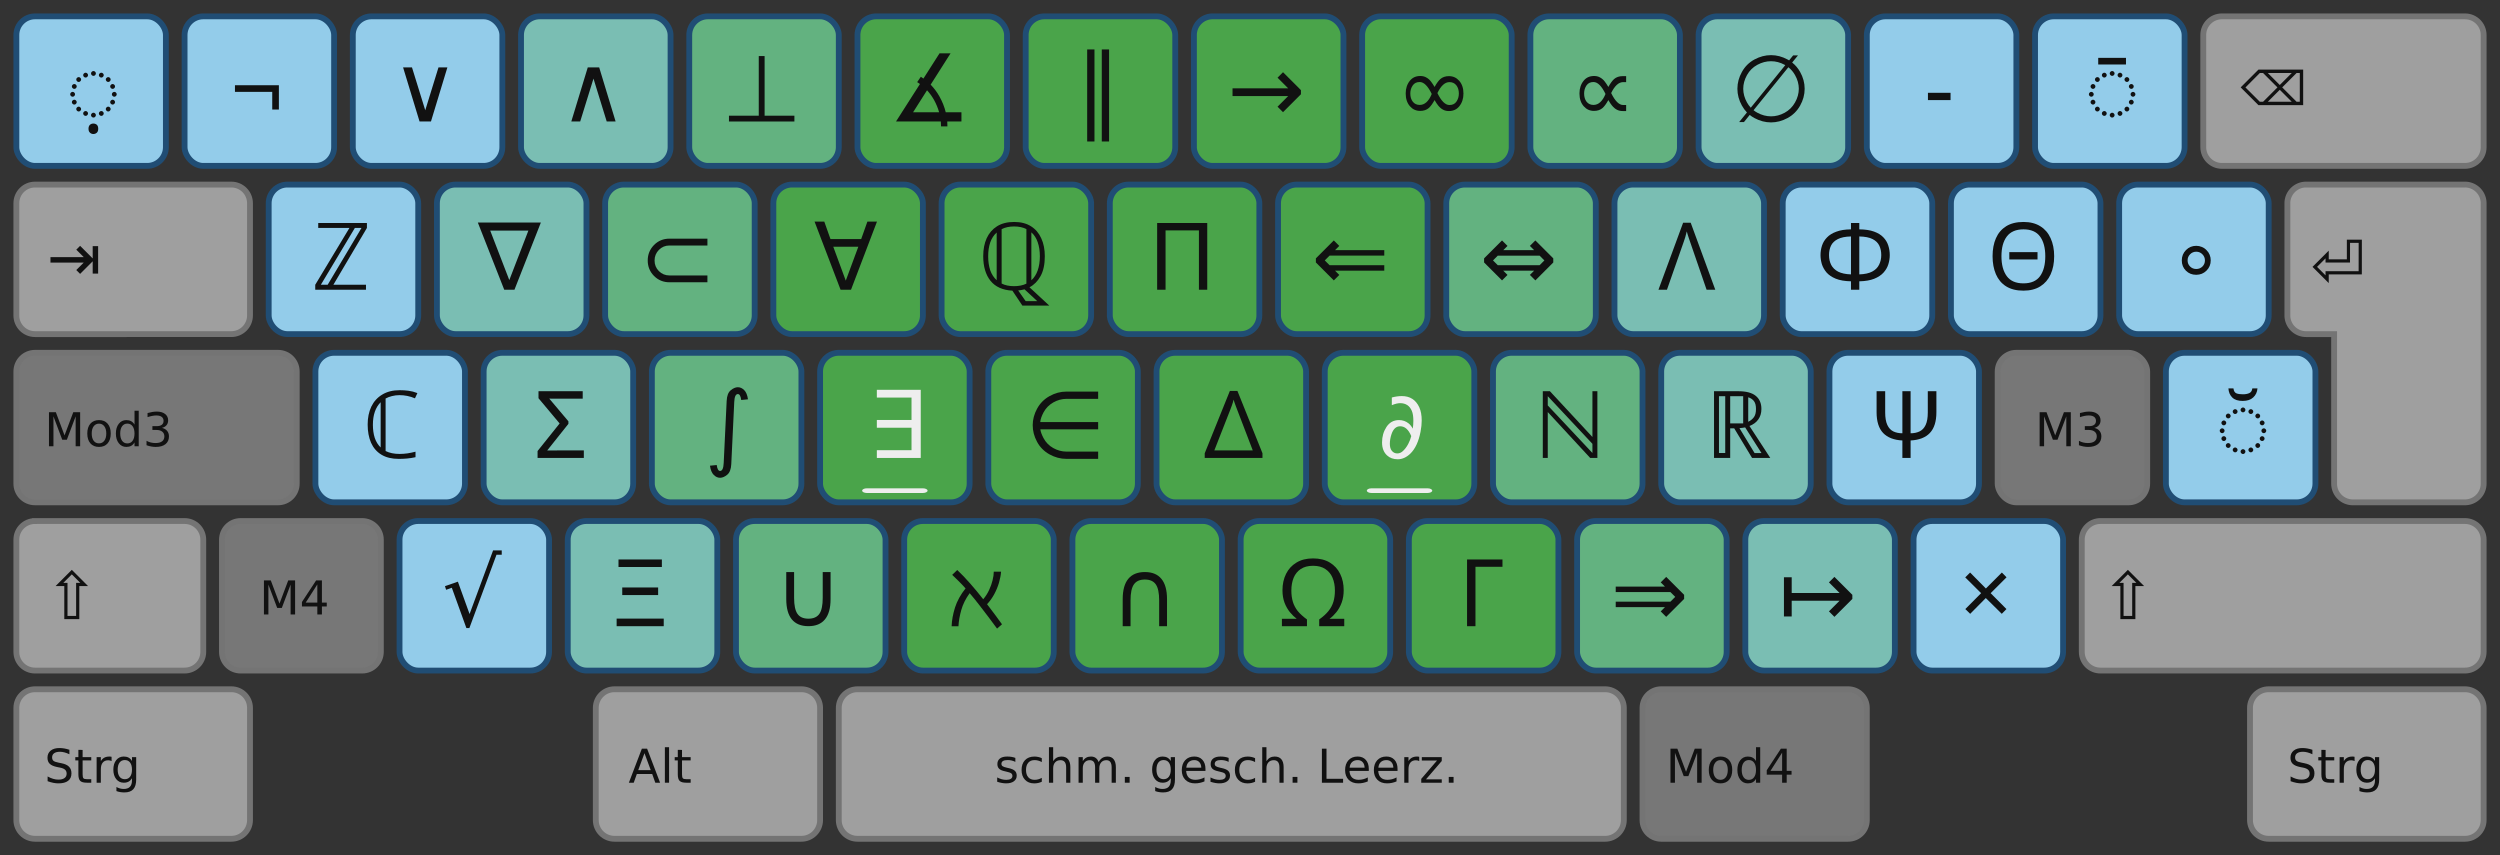 <?xml version="1.0" encoding="UTF-8" standalone="no"?>
<svg
   version="1.1"
   id="Ebene_1"
   height="183"
   width="535"
   viewBox="0 0 535 183"
   enable-background="new 0 0 535 183"
   xml:space="preserve"
   inkscape:version="0.48.5 r10040"
   sodipodi:docname="noted-6-tkl.svg"
   inkscape:export-xdpi="90"
   inkscape:export-ydpi="90"
   xmlns:inkscape="http://www.inkscape.org/namespaces/inkscape"
   xmlns:sodipodi="http://sodipodi.sourceforge.net/DTD/sodipodi-0.dtd"
   xmlns:xlink="http://www.w3.org/1999/xlink"
   xmlns="http://www.w3.org/2000/svg"
   xmlns:svg="http://www.w3.org/2000/svg"
   xmlns:rdf="http://www.w3.org/1999/02/22-rdf-syntax-ns#"
   xmlns:cc="http://creativecommons.org/ns#"
   xmlns:dc="http://purl.org/dc/elements/1.1/">

  <rect x="0" y="0" width="535" height="183" fill="#333333" stroke="none"/>


<defs
   id="defs">
<style
   type="text/css"
   id="style46661">
text.mod, text.key, text.dead {
	fill:#111;
	fill-opacity:1;
    stroke:none;
    font-style:normal;
    font-variant:normal;
    font-weight:normal;
    font-stretch:normal;
    display:inline;
    font-family:DejaVu Sans;
    writing-mode:lr-tb;
}

text.key {
    font-family:Linux Libertine;
}

text.dead {
    font-family: Gentium Plus Compact; 
}

text.mod {
    text-align:start;
    text-anchor:start;
}

text.space, text.dead, text.center, text.key {
    text-align:center;
    text-anchor:middle;
}

text.key { font-size:20px; }
text.dead { font-size:20px; }
text.mod { font-size:10px; }
text.big { font-size:14px; }

.key {
stroke-width:1.25;
}

.grey { fill:#949494; stroke:#696969; }
.grey { fill:#9f9f9f; stroke:#747474; }

.numpad { fill:#afaa9f; stroke:#747474; }

/* bootstrap colors */
.l5, .r5 { fill:#93CCEA; }
.l4, .r4 { fill:#7abeb3; }
.l3, .r3 { fill:#63b280; }
.l2, .r2 { fill:#4aa44a; }

/* btn bg hover, unused */
.l2, .r2 { stroke:#3071a9; }
.l3, .r3 { stroke:#449d44; }
.l4, .r4 { stroke:#c9302c; }
.l5, .r5 { stroke:#ec971f; }

/* btn border hover */
.l2, .r2 { stroke:#204d74; }
.l3, .r3 { stroke:#204d74; }
.l4, .r4 { stroke:#204d74; }
.l5, .r5 { stroke:#204d74; }

text.nubkey { fill:#eee; }

.pressed {
	<!--opacity:0.5;-->
	fill:#777;
}
    </style>

    <g
   id="basekey">
        <rect
   width="32"
   height="32"
   rx="4"
   class="key"
   id="rect4" />
	<!--rect width="20" height="20" x="6" y="6" /-->
        <!--rect width="2" height="2" fill="#000" x="15" y="15" /-->
    </g>

    </defs>
<sodipodi:namedview
   pagecolor="#ffffff"
   bordercolor="#666666"
   borderopacity="1"
   objecttolerance="10"
   gridtolerance="10"
   guidetolerance="10"
   inkscape:pageopacity="0"
   inkscape:pageshadow="2"
   inkscape:window-width="1614"
   inkscape:window-height="969"
   id="base"
   showgrid="false"
   inkscape:zoom="0.70961538"
   inkscape:cx="685.32105"
   inkscape:cy="241.15395"
   inkscape:window-x="78"
   inkscape:window-y="71"
   inkscape:window-maximized="0"
   inkscape:current-layer="Ebene_1"
   inkscape:showpageshadow="2"
   inkscape:pagecheckerboard="0"
   inkscape:deskcolor="#d1d1d1" />

<g
   transform="translate(3.5,3.5)"
   id="g148">
<use
   xlink:href="#basekey"
   y="0"
   x="0"
   class="l5"
   id="use9" />
<use
   xlink:href="#basekey"
   y="0"
   x="36"
   class="l5"
   id="use11" />
<use
   xlink:href="#basekey"
   y="0"
   x="72"
   class="l5"
   id="use13" />
<use
   xlink:href="#basekey"
   y="0"
   x="108"
   class="l4"
   id="use15" />
<use
   xlink:href="#basekey"
   y="0"
   x="144"
   class="l3"
   id="use17" />
<use
   xlink:href="#basekey"
   y="0"
   x="180"
   class="l2"
   id="use19" />
<use
   xlink:href="#basekey"
   y="0"
   x="216"
   class="l2"
   id="use21" />

<use
   xlink:href="#basekey"
   y="0"
   x="252"
   class="r2"
   id="use23" />
<use
   xlink:href="#basekey"
   y="0"
   x="288"
   class="r2"
   id="use25" />
<use
   xlink:href="#basekey"
   y="0"
   x="324"
   class="r3"
   id="use27" />
<use
   xlink:href="#basekey"
   y="0"
   x="360"
   class="r4"
   id="use29" />
<use
   xlink:href="#basekey"
   y="0"
   x="396"
   class="r5"
   id="use31" />
<use
   xlink:href="#basekey"
   y="0"
   x="432"
   class="r5"
   id="use33" />


<use
   xlink:href="#basekey"
   y="36"
   x="54"
   class="l5"
   id="use35" />
<use
   xlink:href="#basekey"
   y="36"
   x="90"
   class="l4"
   id="use37" />
<use
   xlink:href="#basekey"
   y="36"
   x="126"
   class="l3"
   id="use39" />
<use
   xlink:href="#basekey"
   y="36"
   x="162"
   class="l2"
   id="use41" />
<use
   xlink:href="#basekey"
   y="36"
   x="198"
   class="l2"
   id="use43" />

<use
   xlink:href="#basekey"
   y="36"
   x="234"
   class="r2"
   id="use45" />
<use
   xlink:href="#basekey"
   y="36"
   x="270"
   class="r2"
   id="use47" />
<use
   xlink:href="#basekey"
   y="36"
   x="306"
   class="r3"
   id="use49" />
<use
   xlink:href="#basekey"
   y="36"
   x="342"
   class="r4"
   id="use51" />
<use
   xlink:href="#basekey"
   y="36"
   x="378"
   class="r5"
   id="use53" />
<use
   xlink:href="#basekey"
   y="36"
   x="414"
   class="r5"
   id="use55" />
<use
   xlink:href="#basekey"
   y="36"
   x="450"
   class="r5"
   id="use57" />


<use
   xlink:href="#basekey"
   y="72"
   x="64"
   class="l5"
   id="use59" />
<use
   xlink:href="#basekey"
   y="72"
   x="100"
   class="l4"
   id="use61" />
<use
   xlink:href="#basekey"
   y="72"
   x="136"
   class="l3"
   id="use63" />
<use
   xlink:href="#basekey"
   y="72"
   x="172"
   class="l2"
   id="use65" />
<use
   xlink:href="#basekey"
   y="72"
   x="208"
   class="l2"
   id="use67" />

<use
   xlink:href="#basekey"
   y="72"
   x="244"
   class="r2"
   id="use69" />
<use
   xlink:href="#basekey"
   y="72"
   x="280"
   class="r2"
   id="use71" />
<use
   xlink:href="#basekey"
   y="72"
   x="316"
   class="r3"
   id="use73" />
<use
   xlink:href="#basekey"
   y="72"
   x="352"
   class="r4"
   id="use75" />
<use
   xlink:href="#basekey"
   y="72"
   x="388"
   class="r5"
   id="use77" />

    <use
   xlink:href="#basekey"
   y="72"
   x="460"
   class="r5"
   id="use79" />



<use
   xlink:href="#basekey"
   y="108"
   x="82"
   class="l5"
   id="use81" />
<use
   xlink:href="#basekey"
   y="108"
   x="118"
   class="l4"
   id="use83" />
<use
   xlink:href="#basekey"
   y="108"
   x="154"
   class="l3"
   id="use85" />
<use
   xlink:href="#basekey"
   y="108"
   x="190"
   class="l2"
   id="use87" />
<use
   xlink:href="#basekey"
   y="108"
   x="226"
   class="l2"
   id="use89" />

<use
   xlink:href="#basekey"
   y="108"
   x="262"
   class="r2"
   id="use91" />
<use
   xlink:href="#basekey"
   y="108"
   x="298"
   class="r2"
   id="use93" />
<use
   xlink:href="#basekey"
   y="108"
   x="334"
   class="r3"
   id="use95" />
<use
   xlink:href="#basekey"
   y="108"
   x="370"
   class="r4"
   id="use97" />
<use
   xlink:href="#basekey"
   y="108"
   x="406"
   class="r5"
   id="use99" />


<path
   id="backspace"
   class="key grey"
   style="fill:#9f9f9f;stroke:#747474;stroke-width:1.25"
   d="m 472,0 h 52 c 2.216,0 4,1.784 4,4 v 24 c 0,2.216 -1.784,4 -4,4 h -52 c -2.216,0 -4,-1.784 -4,-4 V 4 c 0,-2.216 1.784,-4 4,-4 z" />

<path
   id="tab"
   class="key grey"
   style="fill:#9f9f9f;stroke:#747474;stroke-width:1.25"
   d="m 4,36 h 42 c 2.216,0 4,1.784 4,4 v 24 c 0,2.216 -1.784,4 -4,4 H 4 C 1.784,68 0,66.216 0,64 V 40 c 0,-2.216 1.784,-4 4,-4 z" />

<path
   id="m3l"
   class="key grey pressed"
   style="fill:#777777;stroke:#747474;stroke-width:1.25"
   d="m 4,72 h 52 c 2.216,0 4,1.784 4,4 v 24 c 0,2.216 -1.784,4 -4,4 H 4 c -2.216,0 -4,-1.784 -4,-4 V 76 c 0,-2.216 1.784,-4 4,-4 z" />

<use
   id="m3r"
   xlink:href="#basekey"
   x="424"
   y="72"
   class="key grey pressed" />


<path
   id="shiftl"
   class="key grey"
   style="fill:#9f9f9f;stroke:#747474;stroke-width:1.25"
   d="m 4,108 h 32 c 2.216,0 4,1.784 4,4 v 24 c 0,2.216 -1.784,4 -4,4 H 4 c -2.216,0 -4,-1.784 -4,-4 v -24 c 0,-2.216 1.784,-4 4,-4 z" />
<path
   id="m4l"
   class="key grey pressed"
   style="fill:#777777;stroke:#747474;stroke-width:1.25"
   d="m 48,108 h 26 c 2.216,0 4,1.784 4,4 v 24 c 0,2.216 -1.784,4 -4,4 H 48 c -2.216,0 -4,-1.784 -4,-4 v -24 c 0,-2.216 1.784,-4 4,-4 z" />
<path
   id="shiftr"
   class="key grey"
   style="fill:#9f9f9f;stroke:#747474;stroke-width:1.25"
   d="m 446,108 h 78 c 2.216,0 4,1.784 4,4 v 24 c 0,2.216 -1.784,4 -4,4 h -78 c -2.216,0 -4,-1.784 -4,-4 v -24 c 0,-2.216 1.784,-4 4,-4 z" />

<path
   id="ctrll"
   class="key grey"
   style="fill:#9f9f9f;stroke:#747474;stroke-width:1.25"
   d="m 4,144 h 42 c 2.216,0 4,1.784 4,4 v 24 c 0,2.216 -1.784,4 -4,4 H 4 c -2.216,0 -4,-1.784 -4,-4 v -24 c 0,-2.216 1.784,-4 4,-4 z" />
<path
   id="altl"
   class="key grey"
   style="fill:#9f9f9f;stroke:#747474;stroke-width:1.25"
   d="m 128,144 h 40 c 2.216,0 4,1.784 4,4 v 24 c 0,2.216 -1.784,4 -4,4 h -40 c -2.216,0 -4,-1.784 -4,-4 v -24 c 0,-2.216 1.784,-4 4,-4 z" />
<path
   id="space"
   class="key grey"
   style="fill:#9f9f9f;stroke:#747474;stroke-width:1.25"
   d="m 180,144 h 160 c 2.216,0 4,1.784 4,4 v 24 c 0,2.216 -1.784,4 -4,4 H 180 c -2.216,0 -4,-1.784 -4,-4 v -24 c 0,-2.216 1.784,-4 4,-4 z" />
<path
   id="m4r"
   class="key grey pressed"
   style="fill:#777777;stroke:#747474;stroke-width:1.25"
   d="m 352,144 h 40 c 2.216,0 4,1.784 4,4 v 24 c 0,2.216 -1.784,4 -4,4 h -40 c -2.216,0 -4,-1.784 -4,-4 v -24 c 0,-2.216 1.784,-4 4,-4 z" />
<path
   id="ctrlr"
   class="key grey"
   style="fill:#9f9f9f;stroke:#747474;stroke-width:1.25"
   d="m 482,144 h 42 c 2.216,0 4,1.784 4,4 v 24 c 0,2.216 -1.784,4 -4,4 h -42 c -2.216,0 -4,-1.784 -4,-4 v -24 c 0,-2.216 1.784,-4 4,-4 z" />

<use
   xlink:href="#basekey"
   y="0"
   x="542"
   class="key numpad"
   id="use113" />
<use
   xlink:href="#basekey"
   y="0"
   x="578"
   class="key numpad"
   id="use115" />
<use
   xlink:href="#basekey"
   y="0"
   x="614"
   class="key numpad"
   id="use117" />
<use
   xlink:href="#basekey"
   y="0"
   x="650"
   class="key numpad"
   id="use119" />

<use
   xlink:href="#basekey"
   y="36"
   x="542"
   class="key numpad"
   id="use121" />
<use
   xlink:href="#basekey"
   y="36"
   x="578"
   class="key numpad"
   id="use123" />
<use
   xlink:href="#basekey"
   y="36"
   x="614"
   class="key numpad"
   id="use125" />
<path
   id="kpplus"
   class="key numpad"
   style="fill:#afaa9f;stroke:#747474;stroke-width:1.25"
   d="m 654,36 h 24 c 2.216,0 4,1.784 4,4 v 60 c 0,2.216 -1.784,4 -4,4 h -24 c -2.216,0 -4,-1.784 -4,-4 V 40 c 0,-2.216 1.784,-4 4,-4 z" />

<use
   xlink:href="#basekey"
   y="72"
   x="542"
   class="key numpad"
   id="use128" />
<use
   xlink:href="#basekey"
   y="72"
   x="578"
   class="key numpad"
   id="use130" />
<use
   xlink:href="#basekey"
   y="72"
   x="614"
   class="key numpad"
   id="use132" />

<use
   xlink:href="#basekey"
   y="108"
   x="542"
   class="key numpad"
   id="use134" />
<use
   xlink:href="#basekey"
   y="108"
   x="578"
   class="key numpad"
   id="use136" />
<use
   xlink:href="#basekey"
   y="108"
   x="614"
   class="key numpad"
   id="use138" />
<path
   id="kppenter"
   class="key numpad"
   style="fill:#afaa9f;stroke:#747474;stroke-width:1.25"
   d="m 654,108 h 24 c 2.216,0 4,1.784 4,4 v 60 c 0,2.216 -1.784,4 -4,4 h -24 c -2.216,0 -4,-1.784 -4,-4 v -60 c 0,-2.216 1.784,-4 4,-4 z" />

<path
   id="kp0"
   class="key numpad"
   style="fill:#afaa9f;stroke:#747474;stroke-width:1.25"
   d="m 546,144 h 60 c 2.216,0 4,1.784 4,4 v 24 c 0,2.216 -1.784,4 -4,4 h -60 c -2.216,0 -4,-1.784 -4,-4 v -24 c 0,-2.216 1.784,-4 4,-4 z" />
<use
   xlink:href="#basekey"
   y="144"
   x="614"
   class="key numpad"
   id="use142" />

<path
   fill-rule="evenodd"
   clip-rule="evenodd"
   d="M 10,32 H 4 A 4,4 0 0 1 0,28 V 4 A 4,4 0 0 1 4,0 h 34 a 4,4 0 0 1 4,4 v 60 a 4,4 0 0 1 -4,4 H 14 a 4,4 0 0 1 -4,-4 z"
   transform="translate(486,36)"
   id="return"
   class="key grey" />

<path
   id="nub"
   style="fill:#eeeeee"
   d="m 182,101 h 12 c 0.554,0 1,0.223 1,0.5 0,0.277 -0.446,0.5 -1,0.5 h -12 c -0.554,0 -1,-0.223 -1,-0.5 0,-0.277 0.446,-0.5 1,-0.5 z" />
<use
   y="0"
   x="108"
   xlink:href="#nub"
   id="use146" />
</g>

<g
   transform="translate(-0.5,-0.5)"
   id="g163">
<g
   aria-label="Mod3"
   id="m3ltxt"
   style="font-size:10px;line-height:0%;font-family:'DejaVu Sans';display:inline;fill:#111111"
   class="mod"><path
     d="m 10.981,88.71 h 1.47 l 1.86,4.961 1.87,-4.961 h 1.47 V 96 h -0.962 v -6.401 l -1.88,5 h -0.991 l -1.88,-5 V 96 h -0.957 z"
     id="path328" /><path
     d="m 21.689,91.161 q -0.723,0 -1.143,0.566 -0.42,0.562 -0.42,1.543 0,0.981 0.415,1.548 0.42,0.562 1.147,0.562 0.718,0 1.138,-0.566 0.42,-0.566 0.42,-1.543 0,-0.972 -0.42,-1.538 -0.42,-0.571 -1.138,-0.571 z m 0,-0.762 q 1.172,0 1.841,0.762 0.669,0.762 0.669,2.109 0,1.343 -0.669,2.109 -0.669,0.762 -1.841,0.762 -1.177,0 -1.846,-0.762 -0.664,-0.767 -0.664,-2.109 0,-1.348 0.664,-2.109 0.669,-0.762 1.846,-0.762 z"
     id="path330" /><path
     d="m 29.287,91.361 v -2.959 h 0.898 V 96 h -0.898 v -0.82 q -0.283,0.488 -0.718,0.728 -0.43,0.234 -1.035,0.234 -0.991,0 -1.616,-0.791 -0.62,-0.791 -0.62,-2.08 0,-1.289 0.62,-2.08 0.625,-0.791 1.616,-0.791 0.605,0 1.035,0.239 0.435,0.234 0.718,0.723 z m -3.062,1.909 q 0,0.991 0.405,1.558 0.41,0.562 1.123,0.562 0.713,0 1.123,-0.562 0.41,-0.566 0.41,-1.558 0,-0.991 -0.41,-1.553 -0.41,-0.566 -1.123,-0.566 -0.713,0 -1.123,0.566 -0.405,0.562 -0.405,1.553 z"
     id="path332" /><path
     d="m 35.151,92.069 q 0.708,0.151 1.104,0.63 0.4,0.479 0.4,1.182 0,1.079 -0.742,1.67 -0.742,0.591 -2.109,0.591 -0.459,0 -0.947,-0.093 -0.483,-0.088 -1.001,-0.269 v -0.952 q 0.41,0.239 0.898,0.361 0.488,0.122 1.021,0.122 0.928,0 1.411,-0.366 0.488,-0.366 0.488,-1.064 0,-0.645 -0.454,-1.006 -0.449,-0.366 -1.255,-0.366 h -0.85 v -0.811 h 0.889 q 0.728,0 1.113,-0.288 0.386,-0.293 0.386,-0.84 0,-0.562 -0.4,-0.859 -0.396,-0.303 -1.138,-0.303 -0.405,0 -0.869,0.088 -0.464,0.088 -1.021,0.273 v -0.879 q 0.562,-0.156 1.05,-0.234 0.493,-0.078 0.928,-0.078 1.123,0 1.777,0.513 0.654,0.508 0.654,1.377 0,0.605 -0.347,1.025 -0.347,0.415 -0.986,0.576 z"
     id="path334" /></g>
<g
   aria-label="⇧"
   id="shiftltxt"
   style="font-size:14px;line-height:0%;font-family:'DejaVu Sans';display:inline;fill:#111111"
   class="mod big"><path
     d="m 17.684,125.234 -1.818,-1.818 -1.818,1.818 h 0.896 v 7.082 h 1.846 v -7.082 z m -5.291,0.684 3.473,-3.473 3.473,3.473 H 17.472 V 133 h -3.213 v -7.082 z"
     id="path337" /></g>
<g
   aria-label="Strg"
   id="ctrlltxt"
   style="font-size:10px;line-height:0%;font-family:'DejaVu Sans';display:inline;fill:#111111"
   class="mod"><path
     d="m 15.352,160.949 v 0.962 q -0.562,-0.269 -1.06,-0.4 -0.498,-0.132 -0.962,-0.132 -0.806,0 -1.245,0.312 -0.435,0.312 -0.435,0.889 0,0.483 0.288,0.732 0.293,0.244 1.104,0.396 l 0.596,0.122 q 1.104,0.21 1.626,0.742 0.527,0.527 0.527,1.416 0,1.06 -0.713,1.606 -0.708,0.547 -2.08,0.547 -0.518,0 -1.104,-0.117 -0.581,-0.117 -1.206,-0.347 v -1.016 q 0.601,0.337 1.177,0.508 0.576,0.171 1.133,0.171 0.845,0 1.304,-0.332 0.459,-0.332 0.459,-0.947 0,-0.537 -0.332,-0.84 -0.327,-0.303 -1.079,-0.454 l -0.601,-0.117 q -1.104,-0.22 -1.597,-0.688 -0.493,-0.469 -0.493,-1.304 0,-0.967 0.679,-1.523 0.684,-0.557 1.88,-0.557 0.513,0 1.045,0.093 0.532,0.093 1.089,0.278 z"
     id="path340" /><path
     d="m 18.179,160.979 v 1.553 h 1.851 v 0.698 h -1.851 v 2.969 q 0,0.669 0.181,0.859 0.186,0.19 0.747,0.19 h 0.923 V 168 h -0.923 q -1.04,0 -1.436,-0.386 -0.396,-0.391 -0.396,-1.416 v -2.969 h -0.659 v -0.698 h 0.659 v -1.553 z"
     id="path342" /><path
     d="m 24.38,163.371 q -0.151,-0.088 -0.332,-0.127 -0.176,-0.044 -0.391,-0.044 -0.762,0 -1.172,0.498 -0.405,0.493 -0.405,1.421 V 168 h -0.903 v -5.469 h 0.903 v 0.85 q 0.283,-0.498 0.737,-0.737 0.454,-0.244 1.104,-0.244 0.093,0 0.205,0.015 0.112,0.01 0.249,0.034 z"
     id="path344" /><path
     d="m 28.745,165.202 q 0,-0.977 -0.405,-1.514 -0.4,-0.537 -1.128,-0.537 -0.723,0 -1.128,0.537 -0.4,0.537 -0.4,1.514 0,0.972 0.4,1.509 0.405,0.537 1.128,0.537 0.728,0 1.128,-0.537 0.405,-0.537 0.405,-1.509 z m 0.898,2.119 q 0,1.396 -0.62,2.075 -0.62,0.684 -1.899,0.684 -0.474,0 -0.894,-0.073 -0.42,-0.068 -0.815,-0.215 v -0.874 q 0.396,0.215 0.781,0.317 0.386,0.103 0.786,0.103 0.884,0 1.323,-0.464 0.439,-0.459 0.439,-1.392 v -0.444 q -0.278,0.483 -0.713,0.723 Q 27.598,168 26.992,168 q -1.006,0 -1.621,-0.767 -0.615,-0.767 -0.615,-2.031 0,-1.27 0.615,-2.036 0.615,-0.767 1.621,-0.767 0.605,0 1.04,0.239 0.435,0.239 0.713,0.723 v -0.83 h 0.898 z"
     id="path346" /></g>

<g
   aria-label="M4"
   id="m4ltxt"
   style="font-size:10px;line-height:0%;font-family:'DejaVu Sans';display:inline;fill:#111111"
   class="mod"><path
     d="m 56.981,124.71 h 1.47 l 1.86,4.961 1.87,-4.961 h 1.47 V 132 h -0.962 v -6.401 l -1.88,5 h -0.991 l -1.88,-5 V 132 h -0.957 z"
     id="path349" /><path
     d="m 68.407,125.569 -2.49,3.892 h 2.49 z m -0.259,-0.859 h 1.24 v 4.751 h 1.04 v 0.82 H 69.389 V 132 h -0.981 v -1.719 h -3.291 v -0.952 z"
     id="path351" /></g>
<g
   aria-label="Alt"
   id="altltxt"
   style="font-size:10px;line-height:0%;font-family:'DejaVu Sans';display:inline;fill:#111111"
   class="mod"><path
     d="m 138.418,161.682 -1.338,3.628 h 2.681 z m -0.557,-0.972 h 1.118 L 141.758,168 h -1.025 l -0.664,-1.87 h -3.286 L 136.118,168 h -1.04 z"
     id="path354" /><path
     d="m 142.783,160.402 h 0.898 V 168 h -0.898 z"
     id="path356" /><path
     d="m 146.45,160.979 v 1.553 h 1.851 v 0.698 h -1.851 v 2.969 q 0,0.669 0.181,0.859 0.186,0.19 0.747,0.19 h 0.923 V 168 h -0.923 q -1.04,0 -1.436,-0.386 -0.396,-0.391 -0.396,-1.416 v -2.969 h -0.659 v -0.698 h 0.659 v -1.553 z"
     id="path358" /></g>


<g
   aria-label="M3"
   id="m3rtxt"
   style="font-size:10px;line-height:0%;font-family:'DejaVu Sans';display:inline;fill:#111111"
   class="mod"><path
     d="m 436.981,88.71 h 1.47 l 1.86,4.961 1.87,-4.961 h 1.47 V 96 h -0.962 v -6.401 l -1.88,5 h -0.991 l -1.88,-5 V 96 h -0.957 z"
     id="path361" /><path
     d="m 448.686,92.069 q 0.708,0.151 1.104,0.63 0.4,0.479 0.4,1.182 0,1.079 -0.742,1.67 -0.742,0.591 -2.109,0.591 -0.459,0 -0.947,-0.093 -0.483,-0.088 -1.001,-0.269 v -0.952 q 0.41,0.239 0.898,0.361 0.488,0.122 1.02,0.122 0.928,0 1.411,-0.366 0.488,-0.366 0.488,-1.064 0,-0.645 -0.454,-1.006 -0.449,-0.366 -1.255,-0.366 h -0.85 v -0.811 h 0.889 q 0.728,0 1.113,-0.288 0.386,-0.293 0.386,-0.84 0,-0.562 -0.4,-0.859 -0.396,-0.303 -1.138,-0.303 -0.405,0 -0.869,0.088 -0.464,0.088 -1.021,0.273 v -0.879 q 0.562,-0.156 1.05,-0.234 0.493,-0.078 0.928,-0.078 1.123,0 1.777,0.513 0.654,0.508 0.654,1.377 0,0.605 -0.347,1.025 -0.347,0.415 -0.986,0.576 z"
     id="path363" /></g>


<g
   aria-label="⇧"
   id="shiftrtxt"
   style="font-size:14px;line-height:0%;font-family:'DejaVu Sans';display:inline;fill:#111111"
   class="mod big"><path
     d="m 457.684,125.234 -1.818,-1.818 -1.818,1.818 h 0.896 v 7.082 h 1.846 v -7.082 z m -5.291,0.684 3.473,-3.473 3.473,3.473 h -1.866 V 133 h -3.213 v -7.082 z"
     id="path366" /></g>
<g
   aria-label="Strg"
   id="ctrlrtxt"
   style="font-size:10px;line-height:0%;font-family:'DejaVu Sans';display:inline;fill:#111111"
   class="mod"><path
     d="m 495.352,160.949 v 0.962 q -0.562,-0.269 -1.06,-0.4 -0.498,-0.132 -0.962,-0.132 -0.806,0 -1.245,0.312 -0.435,0.312 -0.435,0.889 0,0.483 0.288,0.732 0.293,0.244 1.104,0.396 l 0.596,0.122 q 1.104,0.21 1.626,0.742 0.527,0.527 0.527,1.416 0,1.06 -0.713,1.606 -0.708,0.547 -2.08,0.547 -0.518,0 -1.104,-0.117 -0.581,-0.117 -1.206,-0.347 v -1.016 q 0.601,0.337 1.177,0.508 0.576,0.171 1.133,0.171 0.845,0 1.304,-0.332 0.459,-0.332 0.459,-0.947 0,-0.537 -0.332,-0.84 -0.327,-0.303 -1.079,-0.454 l -0.601,-0.117 q -1.104,-0.22 -1.597,-0.688 -0.493,-0.469 -0.493,-1.304 0,-0.967 0.679,-1.523 0.684,-0.557 1.88,-0.557 0.513,0 1.045,0.093 0.532,0.093 1.089,0.278 z"
     id="path369" /><path
     d="m 498.179,160.979 v 1.553 h 1.851 v 0.698 h -1.851 v 2.969 q 0,0.669 0.181,0.859 0.186,0.19 0.747,0.19 h 0.923 V 168 h -0.923 q -1.04,0 -1.436,-0.386 -0.396,-0.391 -0.396,-1.416 v -2.969 h -0.659 v -0.698 h 0.659 v -1.553 z"
     id="path371" /><path
     d="m 504.38,163.371 q -0.151,-0.088 -0.332,-0.127 -0.176,-0.044 -0.391,-0.044 -0.762,0 -1.172,0.498 -0.405,0.493 -0.405,1.421 V 168 h -0.903 v -5.469 h 0.903 v 0.85 q 0.283,-0.498 0.737,-0.737 0.454,-0.244 1.104,-0.244 0.093,0 0.205,0.015 0.112,0.01 0.249,0.034 z"
     id="path373" /><path
     d="m 508.745,165.202 q 0,-0.977 -0.405,-1.514 -0.4,-0.537 -1.128,-0.537 -0.723,0 -1.128,0.537 -0.4,0.537 -0.4,1.514 0,0.972 0.4,1.509 0.405,0.537 1.128,0.537 0.728,0 1.128,-0.537 0.405,-0.537 0.405,-1.509 z m 0.898,2.119 q 0,1.396 -0.62,2.075 -0.62,0.684 -1.899,0.684 -0.474,0 -0.894,-0.073 -0.42,-0.068 -0.815,-0.215 v -0.874 q 0.396,0.215 0.781,0.317 0.386,0.103 0.786,0.103 0.884,0 1.323,-0.464 0.439,-0.459 0.439,-1.392 v -0.444 q -0.278,0.483 -0.713,0.723 Q 507.598,168 506.992,168 q -1.006,0 -1.621,-0.767 -0.615,-0.767 -0.615,-2.031 0,-1.27 0.615,-2.036 0.615,-0.767 1.621,-0.767 0.605,0 1.04,0.239 0.435,0.239 0.713,0.723 v -0.83 h 0.898 z"
     id="path375" /></g>
<g
   aria-label="Mod4"
   id="m4rtxt"
   style="font-size:10px;line-height:0%;font-family:'DejaVu Sans';display:inline;fill:#111111"
   class="mod"><path
     d="m 357.981,160.71 h 1.47 l 1.86,4.961 1.87,-4.961 h 1.47 V 168 h -0.962 v -6.401 l -1.88,5 h -0.991 l -1.88,-5 V 168 h -0.957 z"
     id="path378" /><path
     d="m 368.689,163.161 q -0.723,0 -1.143,0.566 -0.42,0.562 -0.42,1.543 0,0.981 0.415,1.548 0.42,0.562 1.147,0.562 0.718,0 1.138,-0.566 0.42,-0.566 0.42,-1.543 0,-0.972 -0.42,-1.538 -0.42,-0.571 -1.138,-0.571 z m 0,-0.762 q 1.172,0 1.841,0.762 0.669,0.762 0.669,2.109 0,1.343 -0.669,2.109 -0.669,0.762 -1.841,0.762 -1.177,0 -1.846,-0.762 -0.664,-0.767 -0.664,-2.109 0,-1.348 0.664,-2.109 0.669,-0.762 1.846,-0.762 z"
     id="path380" /><path
     d="m 376.287,163.361 v -2.959 h 0.898 V 168 h -0.898 v -0.82 q -0.283,0.488 -0.718,0.728 -0.43,0.234 -1.035,0.234 -0.991,0 -1.616,-0.791 -0.62,-0.791 -0.62,-2.08 0,-1.289 0.62,-2.08 0.625,-0.791 1.616,-0.791 0.605,0 1.035,0.239 0.435,0.234 0.718,0.723 z m -3.062,1.909 q 0,0.991 0.405,1.558 0.41,0.562 1.123,0.562 0.713,0 1.123,-0.562 0.41,-0.566 0.41,-1.558 0,-0.991 -0.41,-1.553 -0.41,-0.566 -1.123,-0.566 -0.713,0 -1.123,0.566 -0.405,0.562 -0.405,1.553 z"
     id="path382" /><path
     d="m 381.873,161.569 -2.49,3.892 h 2.49 z m -0.259,-0.859 h 1.24 v 4.751 h 1.04 v 0.82 h -1.04 V 168 h -0.981 v -1.719 h -3.291 v -0.952 z"
     id="path384" /></g>
<g
   aria-label="schm. gesch. Leerz."
   id="text159"
   style="font-size:10px;line-height:0%;font-family:'DejaVu Sans';text-align:center;text-anchor:middle;display:inline;fill:#111111"
   class="mod space"><path
     d="m 217.785,162.692 v 0.85 q -0.381,-0.195 -0.791,-0.293 -0.41,-0.098 -0.85,-0.098 -0.669,0 -1.006,0.205 -0.332,0.205 -0.332,0.615 0,0.312 0.239,0.493 0.239,0.176 0.962,0.337 l 0.308,0.068 q 0.957,0.205 1.357,0.581 0.405,0.371 0.405,1.04 0,0.762 -0.605,1.206 -0.601,0.444 -1.655,0.444 -0.439,0 -0.918,-0.088 -0.474,-0.083 -1.001,-0.254 v -0.928 q 0.498,0.259 0.981,0.391 0.483,0.127 0.957,0.127 0.635,0 0.977,-0.215 0.342,-0.22 0.342,-0.615 0,-0.366 -0.249,-0.562 -0.244,-0.195 -1.079,-0.376 l -0.312,-0.073 q -0.835,-0.176 -1.206,-0.537 -0.371,-0.366 -0.371,-1.001 0,-0.771 0.547,-1.191 0.547,-0.42 1.553,-0.42 0.498,0 0.938,0.073 0.439,0.073 0.811,0.22 z"
     id="path387" /><path
     d="m 223.444,162.741 v 0.84 q -0.381,-0.21 -0.767,-0.312 -0.381,-0.107 -0.771,-0.107 -0.874,0 -1.357,0.557 -0.483,0.552 -0.483,1.553 0,1.001 0.483,1.558 0.483,0.552 1.357,0.552 0.391,0 0.771,-0.103 0.386,-0.107 0.767,-0.317 v 0.83 q -0.376,0.176 -0.781,0.264 -0.4,0.088 -0.855,0.088 -1.235,0 -1.963,-0.776 -0.728,-0.776 -0.728,-2.095 0,-1.338 0.732,-2.104 0.737,-0.767 2.017,-0.767 0.415,0 0.811,0.088 0.396,0.083 0.767,0.254 z"
     id="path389" /><path
     d="M 229.553,164.699 V 168 h -0.898 v -3.271 q 0,-0.776 -0.303,-1.162 -0.303,-0.386 -0.908,-0.386 -0.728,0 -1.147,0.464 -0.42,0.464 -0.42,1.265 V 168 h -0.903 v -7.598 h 0.903 v 2.979 q 0.322,-0.493 0.757,-0.737 0.439,-0.244 1.011,-0.244 0.942,0 1.426,0.586 0.483,0.581 0.483,1.714 z"
     id="path391" /><path
     d="m 235.603,163.581 q 0.337,-0.605 0.806,-0.894 0.469,-0.288 1.104,-0.288 0.854,0 1.318,0.601 0.464,0.596 0.464,1.699 V 168 h -0.903 v -3.271 q 0,-0.786 -0.278,-1.167 -0.278,-0.381 -0.85,-0.381 -0.698,0 -1.104,0.464 -0.405,0.464 -0.405,1.265 V 168 h -0.903 v -3.271 q 0,-0.791 -0.278,-1.167 -0.278,-0.381 -0.859,-0.381 -0.688,0 -1.094,0.469 -0.405,0.464 -0.405,1.26 V 168 h -0.903 v -5.469 h 0.903 v 0.85 q 0.308,-0.503 0.737,-0.742 0.43,-0.239 1.021,-0.239 0.596,0 1.011,0.303 0.42,0.303 0.62,0.879 z"
     id="path393" /><path
     d="m 241.213,166.76 h 1.03 V 168 h -1.03 z"
     id="path395" /><path
     d="m 251.042,165.202 q 0,-0.977 -0.405,-1.514 -0.4,-0.537 -1.128,-0.537 -0.723,0 -1.128,0.537 -0.4,0.537 -0.4,1.514 0,0.972 0.4,1.509 0.405,0.537 1.128,0.537 0.728,0 1.128,-0.537 0.405,-0.537 0.405,-1.509 z m 0.898,2.119 q 0,1.396 -0.62,2.075 -0.62,0.684 -1.899,0.684 -0.474,0 -0.894,-0.073 -0.42,-0.068 -0.815,-0.215 v -0.874 q 0.396,0.215 0.781,0.317 0.386,0.103 0.786,0.103 0.884,0 1.323,-0.464 0.439,-0.459 0.439,-1.392 v -0.444 q -0.278,0.483 -0.713,0.723 Q 249.895,168 249.289,168 q -1.006,0 -1.621,-0.767 -0.615,-0.767 -0.615,-2.031 0,-1.27 0.615,-2.036 0.615,-0.767 1.621,-0.767 0.605,0 1.04,0.239 0.435,0.239 0.713,0.723 v -0.83 h 0.898 z"
     id="path397" /><path
     d="m 258.469,165.041 v 0.439 h -4.131 q 0.059,0.928 0.557,1.416 0.503,0.483 1.396,0.483 0.518,0 1.001,-0.127 0.488,-0.127 0.967,-0.381 v 0.85 q -0.483,0.205 -0.991,0.312 -0.508,0.107 -1.03,0.107 -1.309,0 -2.075,-0.762 -0.762,-0.762 -0.762,-2.061 0,-1.343 0.723,-2.129 0.728,-0.791 1.958,-0.791 1.104,0 1.743,0.713 0.645,0.708 0.645,1.929 z m -0.898,-0.264 q -0.01,-0.737 -0.415,-1.177 -0.4,-0.439 -1.064,-0.439 -0.752,0 -1.206,0.425 -0.449,0.425 -0.518,1.196 z"
     id="path399" /><path
     d="m 263.43,162.692 v 0.85 q -0.381,-0.195 -0.791,-0.293 -0.41,-0.098 -0.85,-0.098 -0.669,0 -1.006,0.205 -0.332,0.205 -0.332,0.615 0,0.312 0.239,0.493 0.239,0.176 0.962,0.337 l 0.308,0.068 q 0.957,0.205 1.357,0.581 0.405,0.371 0.405,1.04 0,0.762 -0.605,1.206 -0.601,0.444 -1.655,0.444 -0.439,0 -0.918,-0.088 -0.474,-0.083 -1.001,-0.254 v -0.928 q 0.498,0.259 0.981,0.391 0.483,0.127 0.957,0.127 0.635,0 0.977,-0.215 0.342,-0.22 0.342,-0.615 0,-0.366 -0.249,-0.562 -0.244,-0.195 -1.079,-0.376 l -0.312,-0.073 q -0.835,-0.176 -1.206,-0.537 -0.371,-0.366 -0.371,-1.001 0,-0.771 0.547,-1.191 0.547,-0.42 1.553,-0.42 0.498,0 0.938,0.073 0.439,0.073 0.811,0.22 z"
     id="path401" /><path
     d="m 269.089,162.741 v 0.84 q -0.381,-0.21 -0.767,-0.312 -0.381,-0.107 -0.771,-0.107 -0.874,0 -1.357,0.557 -0.483,0.552 -0.483,1.553 0,1.001 0.483,1.558 0.483,0.552 1.357,0.552 0.391,0 0.771,-0.103 0.386,-0.107 0.767,-0.317 v 0.83 q -0.376,0.176 -0.781,0.264 -0.4,0.088 -0.855,0.088 -1.235,0 -1.963,-0.776 -0.728,-0.776 -0.728,-2.095 0,-1.338 0.732,-2.104 0.737,-0.767 2.017,-0.767 0.415,0 0.811,0.088 0.396,0.083 0.767,0.254 z"
     id="path403" /><path
     d="M 275.197,164.699 V 168 h -0.898 v -3.271 q 0,-0.776 -0.303,-1.162 -0.303,-0.386 -0.908,-0.386 -0.728,0 -1.147,0.464 -0.42,0.464 -0.42,1.265 V 168 h -0.903 v -7.598 h 0.903 v 2.979 q 0.322,-0.493 0.757,-0.737 0.439,-0.244 1.011,-0.244 0.942,0 1.426,0.586 0.483,0.581 0.483,1.714 z"
     id="path405" /><path
     d="m 277.116,166.76 h 1.03 V 168 h -1.03 z"
     id="path407" /><path
     d="m 283.386,160.71 h 0.986 v 6.46 h 3.55 V 168 h -4.536 z"
     id="path409" /><path
     d="m 293.42,165.041 v 0.439 h -4.131 q 0.059,0.928 0.557,1.416 0.503,0.483 1.396,0.483 0.518,0 1.001,-0.127 0.488,-0.127 0.967,-0.381 v 0.85 q -0.483,0.205 -0.991,0.312 -0.508,0.107 -1.03,0.107 -1.309,0 -2.075,-0.762 -0.762,-0.762 -0.762,-2.061 0,-1.343 0.723,-2.129 0.728,-0.791 1.958,-0.791 1.104,0 1.743,0.713 0.645,0.708 0.645,1.929 z m -0.898,-0.264 q -0.01,-0.737 -0.415,-1.177 -0.4,-0.439 -1.064,-0.439 -0.752,0 -1.206,0.425 -0.449,0.425 -0.518,1.196 z"
     id="path411" /><path
     d="m 299.572,165.041 v 0.439 h -4.131 q 0.059,0.928 0.557,1.416 0.503,0.483 1.396,0.483 0.518,0 1.001,-0.127 0.488,-0.127 0.967,-0.381 v 0.85 q -0.483,0.205 -0.991,0.312 -0.508,0.107 -1.03,0.107 -1.309,0 -2.075,-0.762 -0.762,-0.762 -0.762,-2.061 0,-1.343 0.723,-2.129 0.728,-0.791 1.958,-0.791 1.104,0 1.743,0.713 0.645,0.708 0.645,1.929 z m -0.898,-0.264 q -0.01,-0.737 -0.415,-1.177 -0.4,-0.439 -1.064,-0.439 -0.752,0 -1.206,0.425 -0.449,0.425 -0.518,1.196 z"
     id="path413" /><path
     d="m 304.216,163.371 q -0.151,-0.088 -0.332,-0.127 -0.176,-0.044 -0.391,-0.044 -0.762,0 -1.172,0.498 -0.405,0.493 -0.405,1.421 V 168 h -0.903 v -5.469 h 0.903 v 0.85 q 0.283,-0.498 0.737,-0.737 0.454,-0.244 1.104,-0.244 0.093,0 0.205,0.015 0.112,0.01 0.249,0.034 z"
     id="path415" /><path
     d="m 304.768,162.531 h 4.268 v 0.82 l -3.379,3.931 h 3.379 V 168 h -4.39 v -0.82 l 3.379,-3.931 h -3.257 z"
     id="path417" /><path
     d="m 310.534,166.76 h 1.03 V 168 h -1.03 z"
     id="path419" /></g>

<g
   aria-label="⏎"
   id="returntxt"
   style="font-size:14px;line-height:0%;font-family:'DejaVu Sans';display:inline;fill:#111111"
   class="mod big"><path
     d="m 498.849,61.084 -3.473,-3.473 3.473,-3.473 v 1.866 h 3.876 v -4.211 h 3.213 l -0.007,7.424 h -7.082 z m -0.684,-4.396 v -0.896 l -1.818,1.818 1.818,1.818 V 58.534 h 7.082 l 0.007,-6.057 h -1.846 l -0.007,4.211 z"
     id="path422" /></g>
<g
   aria-label="⌫"
   id="backspacetxt"
   style="font-size:10px;line-height:0%;font-family:'DejaVu Sans';display:inline;fill:#111111"
   class="mod"><path
     d="m 493.379,23 h -9.575 l -3.799,-3.799 3.799,-3.799 h 9.575 z m -0.723,-6.875 h -0.688 l -3.076,3.076 3.076,3.076 h 0.688 z m -6.846,0 2.563,2.563 2.563,-2.563 z m 5.127,6.152 -2.563,-2.563 -2.563,2.563 z M 484.795,16.125 h -0.693 l -3.076,3.086 3.076,3.066 h 0.693 l 3.076,-3.076 z"
     id="path425" /></g>
</g>

<g
   transform="translate(55,26)"
   id="g187">
	<g
   aria-label="¬"
   id="text165"
   style="font-size:20px;line-height:0%;font-family:'Linux Libertine';text-align:center;text-anchor:middle;display:inline;fill:#111111;stroke-width:1.25"
   class="key"><path
     d="m 4.68,-7.76 v 5.2 h -1.42 v -3.78 h -7.98 v -1.42 z"
     id="path428" /></g>
	<g
   aria-label="∨"
   id="text167"
   style="font-size:20px;line-height:0%;font-family:'Linux Libertine';text-align:center;text-anchor:middle;display:inline;fill:#111111;stroke-width:1.25"
   class="key"><path
     d="m 31.259,-11.582 h 1.904 l 2.842,9.18 2.832,-9.18 h 1.904 L 37.226,0 H 34.784 Z"
     id="path431" /></g>
	<g
   aria-label="∧"
   id="text169"
   style="font-size:20px;line-height:0%;font-family:'Linux Libertine';text-align:center;text-anchor:middle;display:inline;fill:#111111;stroke-width:1.25"
   class="key"><path
     d="m 67.259,0 3.525,-11.582 h 2.441 L 76.741,0 H 74.837 L 72.005,-9.18 69.163,0 Z"
     id="path434" /></g>
	<g
   aria-label="⊥"
   id="text171"
   style="font-size:20px;line-height:0%;font-family:'Linux Libertine';text-align:center;text-anchor:middle;display:inline;fill:#111111;stroke-width:1.25"
   class="key"><path
     d="M 100.998,0 V -1.24 H 107.375 V -14.004 h 1.25 v 12.764 h 6.377 V 0 Z"
     id="path437" /></g>
	<g
   aria-label="∡"
   id="text173"
   style="font-size:20px;line-height:0%;font-family:'Linux Libertine';text-align:center;text-anchor:middle;display:inline;fill:#111111;stroke-width:1.25"
   class="key"><path
     d="m 145.973,-1.973 q -0.381,-1.357 -1.104,-2.666 -0.635,-1.123 -1.484,-2.041 l -2.988,4.707 z m -3.359,-7.217 3.438,-5.391 h 2.363 l -4.258,6.699 q 1.104,1.123 1.904,2.559 0.908,1.631 1.328,3.35 h 3.359 V 0 h -3.037 q 0.039,0.518 0.039,1.055 h -1.367 q 0,-0.537 -0.049,-1.055 h -9.59 l 5.127,-8.027 q -0.293,-0.205 -0.596,-0.4 l 0.781,-1.143 q 0.283,0.186 0.557,0.381 z"
     id="path440" /></g>

	<g
   aria-label="∥"
   id="text175"
   style="font-size:20px;line-height:0%;font-family:'Linux Libertine';text-align:center;text-anchor:middle;display:inline;fill:#111111;stroke-width:1.25"
   class="key"><path
     d="m 177.656,-15.42 h 1.562 V 4.277 h -1.562 z m 3.125,0 h 1.562 V 4.277 h -1.562 z"
     id="path443" /></g>
	<g
   aria-label="→"
   id="text177"
   style="font-size:20px;line-height:0%;font-family:'Linux Libertine';text-align:center;text-anchor:middle;display:inline;fill:#111111;stroke-width:1.25"
   class="key"><path
     d="m 223.402,-6.709 v 0.879 l -3.838,3.838 -1.172,-1.172 2.275,-2.275 h -11.904 v -1.66 h 11.904 L 218.393,-9.375 l 1.172,-1.172 z"
     id="path446" /></g>
	<g
   aria-label="∞"
   id="text179"
   style="font-size:20px;line-height:0%;font-family:'Linux Libertine';text-align:center;text-anchor:middle;display:inline;fill:#111111;stroke-width:1.25"
   class="key"><path
     d="M 252.781,-3.408 Q 252.479,-3.76 252,-4.58 q -0.654,1.172 -1.23,1.689 -0.723,0.625 -1.846,0.625 -1.318,0 -2.188,-0.986 -0.918,-1.035 -0.918,-2.744 0,-1.641 0.918,-2.754 0.82,-0.986 2.207,-0.986 0.713,0 1.24,0.293 0.615,0.322 1.035,0.879 0.391,0.498 0.781,1.172 0.654,-1.172 1.23,-1.689 0.723,-0.625 1.846,-0.625 1.318,0 2.188,0.986 0.918,1.035 0.918,2.744 0,1.641 -0.918,2.754 -0.82,0.986 -2.207,0.986 -0.713,0 -1.24,-0.293 -0.527,-0.264 -1.035,-0.879 z m -3.965,-0.137 q 1.611,0 2.578,-2.344 -1.24,-2.559 -2.578,-2.559 -0.977,0 -1.475,0.703 -0.537,0.752 -0.537,1.748 0,1.094 0.537,1.768 0.547,0.684 1.475,0.684 z m 6.367,-4.883 q -1.455,0 -2.578,2.344 1.23,2.559 2.578,2.559 0.977,0 1.475,-0.703 0.537,-0.752 0.537,-1.748 0,-1.094 -0.537,-1.768 -0.547,-0.684 -1.475,-0.684 z"
     id="path449" /></g>
	<g
   aria-label="∝"
   id="text181"
   style="font-size:20px;line-height:0%;font-family:'Linux Libertine';text-align:center;text-anchor:middle;display:inline;fill:#111111;stroke-width:1.25"
   class="key"><path
     d="m 286.003,-3.545 q 1.611,0 2.578,-2.344 -1.24,-2.559 -2.578,-2.559 -0.977,0 -1.475,0.703 -0.527,0.752 -0.527,1.748 0,1.094 0.527,1.768 0.547,0.684 1.475,0.684 z m 6.992,0.02 v 1.289 h -0.752 q -0.713,0 -1.24,-0.293 -0.527,-0.264 -1.035,-0.879 -0.303,-0.352 -0.781,-1.172 -0.654,1.172 -1.23,1.689 -0.713,0.625 -1.846,0.625 -1.318,0 -2.188,-0.986 -0.918,-1.035 -0.918,-2.744 0,-1.641 0.918,-2.754 0.811,-0.986 2.207,-0.986 0.713,0 1.24,0.293 0.615,0.322 1.035,0.879 0.391,0.498 0.781,1.172 0.654,-1.172 1.23,-1.689 0.713,-0.625 1.846,-0.625 h 0.732 v 1.279 h -0.625 q -1.445,0 -2.578,2.344 1.24,2.559 2.578,2.559 z"
     id="path452" /></g>
	<g
   aria-label="∅"
   id="text183"
   style="font-size:20px;line-height:0%;font-family:'Linux Libertine';text-align:center;text-anchor:middle;display:inline;fill:#111111;stroke-width:1.25"
   class="key"><path
     d="m 327.867,-13.076 0.869,-1.074 h 1.035 l -1.25,1.533 q 1.025,0.811 1.699,2.002 0.977,1.738 0.977,3.613 0,1.875 -0.977,3.613 -0.977,1.729 -2.695,2.656 Q 325.807,0.195 324,0.195 q -1.826,0 -3.545,-0.928 Q 319.908,-1.025 319.439,-1.406 l -1.23,1.523 h -1.025 l 1.66,-2.051 q -0.615,-0.645 -1.074,-1.465 -0.967,-1.729 -0.967,-3.604 0,-1.875 0.967,-3.604 0.967,-1.738 2.686,-2.666 1.719,-0.928 3.545,-0.928 1.807,0 3.525,0.928 0.176,0.098 0.342,0.195 z m -8.203,10.127 7.383,-9.111 -0.137,-0.078 q -1.416,-0.762 -2.91,-0.762 -1.504,0 -2.93,0.771 -1.416,0.762 -2.217,2.197 -0.791,1.416 -0.801,2.93 0.01,1.514 0.801,2.93 0.352,0.625 0.811,1.123 z m 8.047,-8.662 -7.451,9.199 q 0.381,0.303 0.82,0.537 1.416,0.771 2.92,0.771 1.494,0 2.91,-0.762 1.416,-0.771 2.227,-2.207 0.801,-1.416 0.811,-2.93 -0.01,-1.514 -0.811,-2.93 -0.566,-1.006 -1.426,-1.68 z"
     id="path455" /></g>
	<g
   aria-label="-"
   id="text185"
   style="font-size:20px;line-height:0%;font-family:'Linux Libertine';text-align:center;text-anchor:middle;display:inline;fill:#111111;stroke-width:1.25"
   class="key"><path
     d="m 357.58,-4.58 v -1.56 h 4.84 v 1.56 z"
     id="path458" /></g>
</g>


<g
   aria-label="⇥"
   id="text189"
   style="font-size:14px;line-height:0%;font-family:'DejaVu Sans';display:inline;fill:#111111"
   class="mod big"><path
     d="m 10.8,55.03 h 7.123 l -1.6,-1.6 0.82,-0.82 2.693,2.693 v -2.625 h 1.162 v 5.879 h -1.162 v -2.639 l -2.693,2.693 -0.82,-0.82 1.6,-1.6 h -7.123 z"
     id="path461" /></g>

<g
   transform="translate(73,62)"
   id="g213">
	<g
   aria-label="ℤ"
   id="text191"
   style="font-size:20px;line-height:0%;font-family:'Linux Libertine';text-align:center;text-anchor:middle;display:inline;fill:#111111;stroke-width:1.25"
   class="key"><path
     d="m -5.54,0 v -1.06 l 7.32,-12.16 h -6.68 v -1.06 h 10.42 v 1.06 l -7.18,12.16 h 6.98 V 0 Z m 1.2,-1.06 h 1.46 l 7.24,-12.16 h -1.42 z"
     id="path464" /></g>
	<g
   aria-label="∇"
   id="text193"
   style="font-size:20px;line-height:0%;font-family:'Linux Libertine';text-align:center;text-anchor:middle;display:inline;fill:#111111;stroke-width:1.25"
   class="key"><path
     d="M 35.99,-2.061 40.072,-12.646 H 31.908 Z M 34.906,0 29.252,-14.385 H 42.748 L 37.094,0 Z"
     id="path467" /></g>
	<g
   aria-label="⊂"
   id="text195"
   style="font-size:20px;line-height:0%;font-family:'Linux Libertine';text-align:center;text-anchor:middle;display:inline;fill:#111111;stroke-width:1.25"
   class="key"><path
     d="M 78.387,-1.592 H 70.281 q -1.973,0 -3.32,-1.357 -1.348,-1.357 -1.348,-3.311 0,-1.934 1.348,-3.311 1.348,-1.357 3.301,-1.357 h 8.125 v 1.465 h -8.125 q -1.328,0 -2.256,0.938 -0.928,0.938 -0.928,2.266 0,1.348 0.918,2.266 0.938,0.938 2.266,0.938 h 8.125 z"
     id="path470" /></g>
	<g
   aria-label="∀"
   id="text197"
   style="font-size:20px;line-height:0%;font-family:'Linux Libertine';text-align:center;text-anchor:middle;display:inline;fill:#111111;stroke-width:1.25"
   class="key"><path
     d="m 107.995,-1.943 2.686,-7.256 h -5.361 z M 106.882,0 101.315,-14.58 h 2.08 l 1.328,3.74 h 6.572 l 1.328,-3.74 h 2.051 L 109.118,0 Z"
     id="path473" /></g>
	<g
   aria-label="ℚ"
   id="text199"
   style="font-size:20px;line-height:0%;font-family:'Linux Libertine';text-align:center;text-anchor:middle;display:inline;fill:#111111;stroke-width:1.25"
   class="key"><path
     d="m 143.65,0.2 q -3.1,-0.16 -4.68,-2.1 -1.56,-1.96 -1.56,-5.28 0,-2.2 0.74,-3.84 0.76,-1.64 2.22,-2.56 1.48,-0.92 3.66,-0.92 2.14,0 3.6,0.92 1.46,0.92 2.2,2.58 0.76,1.64 0.76,3.84 0,2.62 -0.92,4.26 -0.9,1.62 -2.36,2.38 l 4.24,3.92 h -5.76 z m 0.36,-0.96 q 1.54,0 2.64,-0.54 v -11.68 q -0.56,-0.28 -1.22,-0.42 -0.64,-0.14 -1.4,-0.14 -1.56,0 -2.68,0.58 v 11.64 q 1.1,0.56 2.66,0.56 z m 3.7,-1.26 q 0.9,-0.82 1.36,-2.12 0.46,-1.32 0.46,-3.02 0,-1.7 -0.46,-3 -0.44,-1.3 -1.36,-2.12 z m -7.42,-10.22 q -0.92,0.82 -1.38,2.12 -0.44,1.3 -0.44,2.96 0,1.68 0.44,3 0.46,1.3 1.38,2.12 z m 6.2,14.68 h 2.48 l -2.72,-2.52 q -0.26,0.08 -0.66,0.14 -0.4,0.08 -0.7,0.1 z"
     id="path476" /></g>

	<g
   aria-label="Π"
   id="text201"
   style="font-size:20px;line-height:0%;font-family:'Linux Libertine';text-align:center;text-anchor:middle;display:inline;fill:#111111;stroke-width:1.25"
   class="key"><path
     d="m 174.63,0 v -14.28 h 10.72 V 0 h -1.78 v -12.7 h -7.14 V 0 Z"
     id="path479" /></g>
	<g
   aria-label="⇐"
   id="text203"
   style="font-size:20px;line-height:0%;font-family:'Linux Libertine';text-align:center;text-anchor:middle;display:inline;fill:#111111;stroke-width:1.25"
   class="key"><path
     d="m 211.527,-5.244 h 11.709 v 1.172 h -10.537 l 0.908,0.908 -1.172,1.172 -3.838,-3.838 v -0.879 l 3.838,-3.838 1.172,1.172 -0.908,0.908 h 10.537 v 1.172 h -11.709 l -1.025,1.025 z"
     id="path482" /></g>
	<g
   aria-label="⇔"
   id="text205"
   style="font-size:20px;line-height:0%;font-family:'Linux Libertine';text-align:center;text-anchor:middle;display:inline;fill:#111111;stroke-width:1.25"
   class="key"><path
     d="m 247.527,-5.244 h 8.945 l 1.025,-1.025 -1.025,-1.025 h -8.945 l -1.025,1.025 z m 7.773,1.172 h -6.602 l 0.908,0.908 -1.172,1.172 -3.838,-3.838 v -0.879 l 3.838,-3.838 1.172,1.172 -0.908,0.908 h 6.602 l -0.908,-0.908 1.172,-1.172 3.838,3.838 v 0.879 l -3.838,3.838 -1.172,-1.172 z"
     id="path485" /></g>
	<g
   aria-label="Λ"
   id="text207"
   style="font-size:20px;line-height:0%;font-family:'Linux Libertine';text-align:center;text-anchor:middle;display:inline;fill:#111111;stroke-width:1.25"
   class="key"><path
     d="m 281.91,0 5.28,-14.34 h 1.62 l 5.26,14.34 h -1.86 l -3.56,-10.34 q -0.06,-0.16 -0.2,-0.58 -0.14,-0.42 -0.28,-0.86 -0.12,-0.46 -0.2,-0.7 -0.14,0.62 -0.32,1.22 -0.18,0.58 -0.3,0.92 l -3.62,10.34 z"
     id="path488" /></g>
	<g
   aria-label="Φ"
   id="text209"
   style="font-size:20px;line-height:0%;font-family:'Linux Libertine';text-align:center;text-anchor:middle;display:inline;fill:#111111;stroke-width:1.25"
   class="key"><path
     d="m 323.11,0 v -1.8 q -1.98,-0.04 -3.26,-0.56 -1.26,-0.52 -1.98,-1.34 -0.7,-0.84 -1,-1.8 -0.28,-0.98 -0.28,-1.9 0,-1.06 0.32,-2.04 0.32,-0.98 1.06,-1.74 0.74,-0.78 2,-1.24 1.26,-0.48 3.14,-0.5 v -1.36 h 1.78 v 1.36 q 1.9,0.02 3.16,0.48 1.26,0.46 1.98,1.22 0.74,0.76 1.06,1.76 0.32,0.98 0.32,2.06 0,0.96 -0.3,1.94 -0.3,0.98 -1.04,1.8 -0.72,0.8 -2,1.32 -1.26,0.5 -3.18,0.54 V 0 Z m 0,-3.28 v -8.12 q -1.8,0.04 -2.84,0.58 -1.02,0.52 -1.44,1.4 -0.42,0.88 -0.42,2 0,1.18 0.46,2.1 0.48,0.92 1.5,1.46 1.04,0.52 2.74,0.58 z m 1.78,0 q 1.74,-0.06 2.76,-0.6 1.04,-0.56 1.48,-1.48 0.46,-0.92 0.46,-2.06 0,-1.14 -0.42,-2.02 -0.42,-0.88 -1.44,-1.4 -1.02,-0.52 -2.84,-0.56 z"
     id="path491" /></g>
	<g
   aria-label="Θ"
   id="text211"
   style="font-size:20px;line-height:0%;font-family:'Linux Libertine';text-align:center;text-anchor:middle;display:inline;fill:#111111;stroke-width:1.25"
   class="key"><path
     d="m 366.59,-7.16 q 0,2.22 -0.76,3.88 -0.74,1.64 -2.2,2.56 -1.46,0.92 -3.62,0.92 -2.22,0 -3.7,-0.92 -1.46,-0.92 -2.18,-2.58 -0.72,-1.66 -0.72,-3.88 0,-2.2 0.72,-3.84 0.72,-1.64 2.18,-2.56 1.48,-0.92 3.72,-0.92 2.14,0 3.6,0.92 1.46,0.9 2.2,2.56 0.76,1.64 0.76,3.86 z m -11.28,0 q 0,2.7 1.14,4.26 1.14,1.54 3.56,1.54 2.44,0 3.56,-1.54 1.12,-1.56 1.12,-4.26 0,-2.7 -1.12,-4.22 -1.12,-1.54 -3.54,-1.54 -2.42,0 -3.58,1.54 -1.14,1.52 -1.14,4.22 z m 1.68,0.68 v -1.56 h 6.04 v 1.56 z"
     id="path494" /></g>
</g>


<g
   transform="translate(84,98)"
   id="g235">
	<g
   aria-label="ℂ"
   id="text215"
   style="font-size:20px;line-height:0%;font-family:'Linux Libertine';text-align:center;text-anchor:middle;display:inline;fill:#111111;stroke-width:1.25"
   class="key"><path
     d="m 1.32,0.2 q -2.22,0 -3.7,-0.9 -1.48,-0.9 -2.22,-2.56 -0.72,-1.66 -0.72,-3.9 0,-2.16 0.78,-3.82 0.8,-1.66 2.34,-2.58 1.54,-0.94 3.74,-0.94 0.96,0 1.88,0.12 0.94,0.12 1.9,0.5 l -0.52,1.12 q -1.6,-0.68 -3.3,-0.68 -0.86,0 -1.62,0.2 -0.74,0.18 -1.36,0.52 v 11.24 q 1.24,0.62 2.98,0.62 0.82,0 1.7,-0.12 0.88,-0.14 1.72,-0.36 v 1.18 q -0.94,0.2 -1.8,0.28 -0.86,0.08 -1.8,0.08 z m -3.86,-12.12 q -1.66,1.66 -1.66,4.82 0,1.58 0.4,2.82 0.42,1.22 1.26,2.04 z"
     id="path497" /></g>
	<g
   aria-label="Σ"
   id="text217"
   style="font-size:20px;line-height:0%;font-family:'Linux Libertine';text-align:center;text-anchor:middle;display:inline;fill:#111111;stroke-width:1.25"
   class="key"><path
     d="m 31.04,0 v -1.48 l 4.72,-5.9 -4.52,-5.4 v -1.5 h 9.46 v 1.6 h -5.14 q -0.44,0 -1.08,0 -0.62,0 -0.94,-0.02 l 4.1,4.86 v 0.54 l -4.54,5.7 q 0.76,0 1.46,0 0.72,-0.02 1.52,-0.02 h 4.86 V 0 Z"
     id="path500" /></g>
	<g
   aria-label="∫"
   id="text219"
   style="font-size:20px;line-height:0%;font-family:'Linux Libertine';text-align:center;text-anchor:middle;display:inline;fill:#111111;stroke-width:1.25"
   class="key"><path
     d="m 71.507,-12.207 q 0.078,-1.631 0.869,-2.275 0.791,-0.654 1.523,-0.654 0.742,0 1.357,0.615 0.615,0.605 0.811,1.973 l -1.445,0.146 q -0.166,-1.27 -0.723,-1.27 -0.693,0 -0.771,1.709 L 72.493,1.318 q -0.078,1.631 -0.869,2.275 -0.791,0.654 -1.533,0.654 -0.732,0 -1.348,-0.615 Q 68.128,3.027 67.933,1.66 L 69.378,1.514 q 0.166,1.27 0.723,1.27 0.693,0 0.771,-1.709 z"
     id="path503" /></g>
	<g
   aria-label="∃"
   id="text221"
   style="font-size:20px;line-height:0%;font-family:'Linux Libertine';text-align:center;text-anchor:middle;display:inline;fill:#eeeeee;stroke-width:1.25"
   class="key nubkey"><path
     d="M 113.039,-14.58 V 0 h -9.395 v -1.66 h 7.422 v -4.805 h -7.422 V -8.125 h 7.422 v -4.795 h -7.422 v -1.66 z"
     id="path506" /></g>
	<g
   aria-label="∈"
   id="text223"
   style="font-size:20px;line-height:0%;font-family:'Linux Libertine';text-align:center;text-anchor:middle;display:inline;fill:#111111;stroke-width:1.25"
   class="key"><path
     d="m 138.639,-6.123 q 0.068,0.723 0.684,1.895 0.723,1.357 2.09,2.119 1.338,0.742 2.783,0.752 h 6.807 v 1.553 h -6.807 q -1.875,0 -3.613,-0.967 -1.729,-0.967 -2.656,-2.686 -0.928,-1.719 -0.928,-3.545 0,-1.807 0.928,-3.525 0.928,-1.719 2.656,-2.695 1.738,-0.977 3.613,-0.977 h 6.807 v 1.553 h -6.807 q -1.445,0.01 -2.783,0.762 -1.357,0.771 -2.09,2.119 -0.625,1.172 -0.713,2.08 h 12.393 v 1.562 z"
     id="path509" /></g>

	<g
   aria-label="Δ"
   id="text225"
   style="font-size:20px;line-height:0%;font-family:'Linux Libertine';text-align:center;text-anchor:middle;display:inline;fill:#111111;stroke-width:1.25"
   class="key"><path
     d="m 173.81,0 v -1 l 5.38,-13.34 h 1.62 L 186.17,-1 v 1 z m 2.06,-1.62 h 8.22 l -3.34,-8.72 q -0.06,-0.16 -0.22,-0.58 -0.16,-0.42 -0.32,-0.86 -0.14,-0.46 -0.22,-0.7 -0.14,0.62 -0.36,1.22 -0.22,0.58 -0.34,0.92 z"
     id="path512" /></g>
	<g
   aria-label="∂"
   id="text227"
   style="font-size:20px;line-height:0%;font-family:'Linux Libertine';text-align:center;text-anchor:middle;display:inline;fill:#eeeeee;stroke-width:1.25"
   class="key nubkey"><path
     d="m 215.097,0.283 q -1.377,0 -2.275,-0.83 -1.064,-0.986 -1.064,-2.773 0,-1.855 0.938,-3.301 0.967,-1.484 2.705,-1.484 1.143,0 2.041,0.713 0.527,0.42 0.889,1.123 0.127,-0.791 0.127,-1.689 0,-1.318 -0.312,-2.08 -0.693,-1.689 -2.529,-1.689 -0.693,0 -1.768,0.43 v -1.641 q 1.133,-0.303 2.148,-0.303 2.617,0 3.73,2.402 0.518,1.133 0.518,2.822 0,1.104 -0.244,2.383 -0.615,3.203 -2.207,4.727 -1.25,1.191 -2.695,1.191 z m -1.67,-3.311 q 0,0.977 0.43,1.504 0.459,0.557 1.162,0.557 0.625,0 1.123,-0.439 0.703,-0.605 1.221,-1.592 0.43,-0.811 0.645,-1.68 -0.869,-2.1 -2.373,-2.1 -1.289,0 -1.855,1.699 -0.352,1.055 -0.352,2.051 z"
     id="path515" /></g>
	<g
   aria-label="ℕ"
   id="text229"
   style="font-size:20px;line-height:0%;font-family:'Linux Libertine';text-align:center;text-anchor:middle;display:inline;fill:#111111;stroke-width:1.25"
   class="key"><path
     d="m 246.16,0 v -14.28 h 1.52 l 9.1,9.8 v -9.8 h 1.06 V 0 h -1.54 l -9.08,-9.82 V 0 Z m 10.62,-1.06 v -1.96 l -9.56,-10.2 v 1.98 z"
     id="path518" /></g>
	<g
   aria-label="ℝ"
   id="text231"
   style="font-size:20px;line-height:0%;font-family:'Linux Libertine';text-align:center;text-anchor:middle;display:inline;fill:#111111;stroke-width:1.25"
   class="key"><path
     d="m 282.8,0 v -14.28 h 5.18 q 2.56,0 3.76,1 1.2,0.98 1.2,2.8 0,1.32 -0.68,2.26 -0.66,0.92 -1.88,1.38 l 4.46,6.84 h -3.9 l -3.82,-6.34 h -0.86 V 0 Z m 1.06,-1.06 h 1.34 v -12.16 h -1.34 z m 2.4,-6.34 h 2.78 v -5.82 h -2.78 z m 3.86,-0.34 q 0.72,-0.34 1.18,-0.94 0.48,-0.6 0.48,-1.8 0,-1.1 -0.42,-1.66 -0.42,-0.58 -1.24,-0.84 z m 1.36,6.7 h 1.48 l -3.5,-5.5 q -0.6,0.12 -1.22,0.16 z"
     id="path521" /></g>
	<g
   aria-label="Ψ"
   id="text233"
   style="font-size:20px;line-height:0%;font-family:'Linux Libertine';text-align:center;text-anchor:middle;display:inline;fill:#111111;stroke-width:1.25"
   class="key"><path
     d="m 323.11,0 v -3.74 q -2.72,-0.14 -4.12,-1.6 -1.4,-1.48 -1.4,-4.44 v -4.5 h 1.84 v 4.52 q 0,1.72 0.46,2.7 0.46,0.98 1.28,1.38 0.84,0.4 1.94,0.4 v -9 h 1.76 v 9 q 1.1,0 1.92,-0.4 0.84,-0.4 1.3,-1.38 0.46,-0.98 0.46,-2.7 v -4.52 h 1.84 v 4.5 q 0,2.96 -1.4,4.44 -1.38,1.46 -4.12,1.6 V 0 Z"
     id="path524" /></g>


</g>

<g
   transform="translate(101,134)"
   id="g257">
    <g
   aria-label="√"
   id="text237"
   style="font-size:20px;line-height:0%;font-family:'Linux Libertine';text-align:center;text-anchor:middle;display:inline;fill:#111111;stroke-width:1.25"
   class="key"><path
     d="m 4.526,-16.221 h 1.846 v 0.938 H 5.249 L -0.552,0.4 H -1.196 l -3.115,-8.623 -1.221,0.439 -0.244,-0.781 2.764,-0.957 2.5,6.924 z"
     id="path527" /></g>
    <g
   aria-label="Ξ"
   id="text239"
   style="font-size:20px;line-height:0%;font-family:'Linux Libertine';text-align:center;text-anchor:middle;display:inline;fill:#111111;stroke-width:1.25"
   class="key"><path
     d="m 31.36,-12.66 v -1.62 h 9.28 v 1.62 z m 0.8,6 v -1.62 h 7.68 v 1.62 z m -1.2,6.66 v -1.62 h 10.08 V 0 Z"
     id="path530" /></g>
    <g
   aria-label="∪"
   id="text241"
   style="font-size:20px;line-height:0%;font-family:'Linux Libertine';text-align:center;text-anchor:middle;display:inline;fill:#111111;stroke-width:1.25"
   class="key"><path
     d="m 67.259,-5.801 v -5.781 h 1.68 v 5.537 q 0,2.383 0.723,3.418 0.723,1.025 2.344,1.025 1.611,0 2.334,-1.025 0.723,-1.035 0.723,-3.418 v -5.537 h 1.68 v 5.781 q 0,2.891 -1.201,4.346 Q 74.349,0 72.005,0 69.651,0 68.45,-1.455 67.259,-2.91 67.259,-5.801 Z"
     id="path533" /></g>
    <g
   aria-label="ℵ"
   id="text243"
   style="font-size:20px;line-height:0%;font-family:'Linux Libertine';text-align:center;text-anchor:middle;display:inline;fill:#111111;stroke-width:1.25"
   class="key"><path
     d="m 112.37,0.52 q -0.76,-1.06 -1.72,-2.32 -0.94,-1.28 -2,-2.62 -1.04,-1.36 -2.14,-2.64 -1.28,1.76 -1.8,3.62 -0.52,1.86 -0.6,3.46 h -1.46 q 0.06,-1.88 0.72,-4 0.68,-2.12 2.26,-4.1 -0.76,-0.86 -1.5,-1.58 -0.72,-0.74 -1.36,-1.32 l 1.08,-1.04 q 1.3,1.22 2.76,2.88 1.46,1.66 2.8,3.38 0.78,-0.92 1.26,-1.98 0.5,-1.06 0.74,-2.08 0.26,-1.04 0.26,-1.84 h 1.56 q -0.08,1.1 -0.44,2.34 -0.36,1.24 -1,2.44 -0.64,1.2 -1.56,2.18 0.94,1.2 1.74,2.3 0.8,1.08 1.46,2 z"
     id="path536" /></g>

    <g
   aria-label="∩"
   id="text245"
   style="font-size:20px;line-height:0%;font-family:'Linux Libertine';text-align:center;text-anchor:middle;display:inline;fill:#111111;stroke-width:1.25"
   class="key"><path
     d="m 139.259,-5.781 q 0,-2.891 1.191,-4.346 1.201,-1.455 3.555,-1.455 2.344,0 3.535,1.455 1.201,1.455 1.201,4.346 V 0 h -1.68 v -5.537 q 0,-2.383 -0.723,-3.408 -0.723,-1.035 -2.334,-1.035 -1.621,0 -2.344,1.035 -0.723,1.025 -0.723,3.408 V 0 h -1.68 z"
     id="path539" /></g>
    <g
   aria-label="Ω"
   id="text247"
   style="font-size:20px;line-height:0%;font-family:'Linux Libertine';text-align:center;text-anchor:middle;display:inline;fill:#111111;stroke-width:1.25"
   class="key"><path
     d="m 173.33,0 v -1.58 h 3.16 q -0.74,-0.56 -1.44,-1.4 -0.7,-0.86 -1.16,-2.04 -0.44,-1.18 -0.44,-2.66 0,-1.96 0.76,-3.5 0.76,-1.54 2.22,-2.42 1.46,-0.9 3.56,-0.9 2.12,0 3.58,0.88 1.46,0.88 2.22,2.42 0.76,1.54 0.76,3.5 0,1.5 -0.44,2.68 -0.44,1.18 -1.14,2.04 -0.68,0.84 -1.44,1.4 h 3.14 V 0 h -5.36 v -1.44 q 1.24,-0.88 1.98,-1.8 0.74,-0.92 1.06,-1.98 0.32,-1.08 0.32,-2.4 0,-1.52 -0.5,-2.72 -0.5,-1.2 -1.54,-1.88 -1.02,-0.7 -2.64,-0.7 -1.6,0 -2.64,0.7 -1.02,0.68 -1.52,1.88 -0.48,1.2 -0.48,2.72 0,1.32 0.32,2.4 0.32,1.06 1.04,1.98 0.74,0.9 1.98,1.8 V 0 Z"
     id="path542" /></g>
    <g
   aria-label="Γ"
   id="text249"
   style="font-size:20px;line-height:0%;font-family:'Linux Libertine';text-align:center;text-anchor:middle;display:inline;fill:#111111;stroke-width:1.25"
   class="key"><path
     d="m 212.95,0 v -14.28 h 7.58 v 1.58 h -5.78 V 0 Z"
     id="path545" /></g>
    <g
   aria-label="⇒"
   id="text251"
   style="font-size:20px;line-height:0%;font-family:'Linux Libertine';text-align:center;text-anchor:middle;display:inline;fill:#111111;stroke-width:1.25"
   class="key"><path
     d="m 256.473,-5.244 1.025,-1.025 -1.025,-1.025 h -11.709 v -1.172 h 10.537 l -0.908,-0.908 1.172,-1.172 3.838,3.838 v 0.879 l -3.838,3.838 -1.172,-1.172 0.908,-0.908 h -10.537 v -1.172 z"
     id="path548" /></g>
    <g
   aria-label="↦"
   id="text253"
   style="font-size:20px;line-height:0%;font-family:'Linux Libertine';text-align:center;text-anchor:middle;display:inline;fill:#111111;stroke-width:1.25"
   class="key"><path
     d="m 292.668,-5.439 h -10.244 v 3.369 h -1.66 V -10.469 h 1.66 v 3.369 h 10.244 L 290.393,-9.375 l 1.172,-1.172 3.838,3.838 v 0.879 l -3.838,3.838 -1.172,-1.172 z"
     id="path551" /></g>
    <g
   aria-label="×"
   id="text255"
   style="font-size:20px;line-height:0%;font-family:'Linux Libertine';text-align:center;text-anchor:middle;display:inline;fill:#111111;stroke-width:1.25"
   class="key"><path
     d="m 327.4,-11.48 1,1.02 -3.4,3.4 3.38,3.4 -1,1.02 -3.42,-3.38 -3.34,3.38 -1.04,-1.02 3.38,-3.4 -3.4,-3.38 1.04,-1.04 3.38,3.42 z"
     id="path554" /></g>
</g>


<g
   transform="translate(561,26)"
   id="g267">
    <g
   aria-label="≡"
   id="text259"
   style="font-size:20px;line-height:0%;font-family:'Linux Libertine';text-align:center;text-anchor:middle;display:inline;fill:#111111;stroke-width:1.25"
   class="key"><path
     d="M -6.26,-7.1 H 6.26 v 1.66 H -6.26 Z m 0,-3.643 H 6.26 v 1.66 H -6.26 Z m 0,7.285 H 6.26 V -1.797 H -6.26 Z"
     id="path557" /></g>
    <g
   aria-label="∣"
   id="text261"
   style="font-size:20px;line-height:0%;font-family:'Linux Libertine';text-align:center;text-anchor:middle;display:inline;fill:#111111;stroke-width:1.25"
   class="key"><path
     d="m 35.219,-15.42 h 1.562 V 4.277 h -1.562 z"
     id="path560" /></g>
    <g
   aria-label="⊗"
   id="text263"
   style="font-size:20px;line-height:0%;font-family:'Linux Libertine';text-align:center;text-anchor:middle;display:inline;fill:#111111;stroke-width:1.25"
   class="key"><path
     d="M 73.953,-11.006 Q 73.045,-11.387 72,-11.387 q -1.045,0 -1.953,0.381 -0.898,0.381 -1.641,1.123 -0.752,0.752 -1.123,1.65 -0.371,0.898 -0.371,1.963 0,1.035 0.371,1.934 0.371,0.898 1.123,1.65 0.742,0.742 1.641,1.123 0.908,0.381 1.953,0.381 1.045,0 1.953,-0.381 0.898,-0.381 1.641,-1.123 0.752,-0.752 1.123,-1.65 0.371,-0.898 0.371,-1.934 0,-1.064 -0.371,-1.963 Q 76.346,-9.131 75.594,-9.883 74.852,-10.625 73.953,-11.006 Z m -4.463,-1.357 q 1.162,-0.488 2.51,-0.488 1.348,0 2.51,0.488 1.162,0.488 2.119,1.445 0.967,0.967 1.445,2.129 0.479,1.152 0.479,2.52 0,1.338 -0.479,2.5 -0.479,1.152 -1.445,2.119 -0.957,0.957 -2.119,1.445 Q 73.348,0.283 72,0.283 q -1.348,0 -2.51,-0.488 -1.162,-0.488 -2.119,-1.445 -0.967,-0.967 -1.445,-2.119 -0.479,-1.162 -0.479,-2.5 0,-1.367 0.479,-2.52 0.479,-1.162 1.445,-2.129 0.957,-0.957 2.119,-1.445 z m 6.152,3.633 -2.471,2.461 2.461,2.461 -1.172,1.172 L 72,-5.098 l -2.461,2.471 -1.182,-1.182 2.471,-2.461 -2.461,-2.461 1.172,-1.172 L 72,-7.441 74.461,-9.912 Z"
     id="path563" /></g>
    <g
   aria-label="∸"
   id="text265"
   style="font-size:20px;line-height:0%;font-family:'Linux Libertine';text-align:center;text-anchor:middle;display:inline;fill:#111111;stroke-width:1.25"
   class="key"><path
     d="m 106.955,-11.035 h 2.061 v 2.48 h -2.061 z m -5.215,3.936 h 12.52 v 1.66 h -12.52 z"
     id="path566" /></g>
</g>
<g
   transform="translate(561,62)"
   id="g275">
    <g
   aria-label="⌈"
   id="text269"
   style="font-size:20px;line-height:0%;font-family:'Linux Libertine';text-align:center;text-anchor:middle;display:inline;fill:#111111;stroke-width:1.25"
   class="key"><path
     d="m -2.183,-15.195 h 4.141 v 1.396 H -0.386 V 2.637 H -2.183 Z"
     id="path569" /></g>
    <g
   aria-label="⋂"
   id="text271"
   style="font-size:20px;line-height:0%;font-family:'Linux Libertine';text-align:center;text-anchor:middle;display:inline;fill:#111111;stroke-width:1.25"
   class="key"><path
     d="m 36,-12.783 q -2.139,0 -3.643,1.113 -1.504,1.104 -1.504,3.564 V 3.838 h -1.689 v -12.188 q 0,-3.145 2.168,-4.59 2.178,-1.445 4.668,-1.445 2.49,0 4.658,1.445 2.178,1.445 2.178,4.59 v 12.188 H 41.146 V -8.105 q 0,-2.441 -1.494,-3.555 Q 38.168,-12.783 36,-12.783 Z"
     id="path572" /></g>
    <g
   aria-label="⌉"
   id="text273"
   style="font-size:20px;line-height:0%;font-family:'Linux Libertine';text-align:center;text-anchor:middle;display:inline;fill:#111111;stroke-width:1.25"
   class="key"><path
     d="M 74.183,-15.195 V 2.637 H 72.386 V -13.799 h -2.344 v -1.396 z"
     id="path575" /></g>
</g>
<g
   transform="translate(561,98)"
   id="g283">
    <g
   aria-label="⊆"
   id="text277"
   style="font-size:20px;line-height:0%;font-family:'Linux Libertine';text-align:center;text-anchor:middle;display:inline;fill:#111111;stroke-width:1.25"
   class="key"><path
     d="M -6.016,-1.465 H 6.26 V 0 H -6.016 Z M 6.26,-2.93 h -8.115 q -1.963,0 -3.311,-1.357 -1.357,-1.357 -1.357,-3.311 0,-1.934 1.357,-3.311 1.348,-1.357 3.301,-1.357 h 8.125 v 1.465 h -8.125 q -1.338,0 -2.266,0.937 -0.928,0.938 -0.928,2.266 0,1.348 0.928,2.266 0.938,0.938 2.266,0.938 h 8.125 z"
     id="path578" /></g>
    <g
   aria-label="⊷"
   id="text279"
   style="font-size:20px;line-height:0%;font-family:'Linux Libertine';text-align:center;text-anchor:middle;display:inline;fill:#111111;stroke-width:1.25"
   class="key"><path
     d="m 31.947,-4.316 q -0.811,0.811 -1.963,0.811 -1.143,0 -1.973,-0.82 -0.83,-0.82 -0.83,-1.982 0,-1.172 0.811,-1.973 0.82,-0.801 2.002,-0.801 1.182,0 1.973,0.791 0.498,0.498 0.684,1.152 h 6.709 q 0.195,-0.645 0.693,-1.143 0.82,-0.801 2.002,-0.801 1.182,0 1.973,0.791 0.791,0.791 0.791,1.973 0,1.182 -0.811,2.002 -0.811,0.811 -1.963,0.811 -1.143,0 -1.992,-0.83 -0.508,-0.508 -0.693,-1.162 h -6.709 q -0.195,0.664 -0.703,1.182 z m 9.141,-1.045 q 0.391,0.391 0.947,0.391 0.557,0 0.938,-0.391 0.391,-0.391 0.391,-0.947 0,-0.557 -0.391,-0.938 -0.381,-0.391 -0.947,-0.391 -0.557,0 -0.947,0.391 -0.381,0.381 -0.381,0.938 0,0.547 0.391,0.947 z"
     id="path581" /></g>
    <g
   aria-label="⊇"
   id="text281"
   style="font-size:20px;line-height:0%;font-family:'Linux Libertine';text-align:center;text-anchor:middle;display:inline;fill:#111111;stroke-width:1.25"
   class="key"><path
     d="M 65.74,-1.465 H 78.016 V 0 H 65.74 Z m 0,-1.465 v -1.465 h 8.125 q 1.328,0 2.266,-0.938 0.928,-0.918 0.928,-2.266 0,-1.328 -0.928,-2.266 -0.928,-0.937 -2.266,-0.937 h -8.125 v -1.465 h 8.125 q 1.953,0 3.301,1.357 1.357,1.377 1.357,3.311 0,1.953 -1.357,3.311 -1.348,1.357 -3.311,1.357 z"
     id="path584" /></g>
</g>
<g
   transform="translate(561,134)"
   id="g291">
    <g
   aria-label="⌊"
   id="text285"
   style="font-size:20px;line-height:0%;font-family:'Linux Libertine';text-align:center;text-anchor:middle;display:inline;fill:#111111;stroke-width:1.25"
   class="key"><path
     d="M -2.183,2.637 V -15.195 h 1.797 V 1.24 H 1.958 v 1.396 z"
     id="path587" /></g>
    <g
   aria-label="⋃"
   id="text287"
   style="font-size:20px;line-height:0%;font-family:'Linux Libertine';text-align:center;text-anchor:middle;display:inline;fill:#111111;stroke-width:1.25"
   class="key"><path
     d="m 36,2.236 q 2.139,0 3.643,-1.113 1.504,-1.104 1.504,-3.564 V -14.385 h 1.689 v 12.188 q 0,3.145 -2.178,4.59 Q 38.49,3.838 36,3.838 q -2.49,0 -4.668,-1.445 -2.168,-1.445 -2.168,-4.59 V -14.385 h 1.689 V -2.441 Q 30.854,0 32.338,1.113 33.832,2.236 36,2.236 Z"
     id="path590" /></g>
    <g
   aria-label="⌋"
   id="text289"
   style="font-size:20px;line-height:0%;font-family:'Linux Libertine';text-align:center;text-anchor:middle;display:inline;fill:#111111;stroke-width:1.25"
   class="key"><path
     d="M 74.183,2.637 H 70.042 V 1.24 h 2.344 V -15.195 h 1.797 z"
     id="path593" /></g>
</g>
<g
   transform="translate(561,170)"
   id="g297">
    <g
   aria-label="□"
   id="text293"
   style="font-size:20px;line-height:0%;font-family:'Linux Libertine';text-align:center;text-anchor:middle;display:inline;fill:#111111;stroke-width:1.25"
   class="key"><path
     d="m 11.481,1.348 h 13.037 V -11.738 H 11.481 Z M 10.368,2.461 V -12.852 H 25.632 V 2.461 Z"
     id="path596" /></g>
    <g
   aria-label="″"
   id="text295"
   style="font-size:20px;line-height:0%;font-family:'Linux Libertine';text-align:center;text-anchor:middle;display:inline;fill:#111111;stroke-width:1.25"
   class="key"><path
     d="m 74.8,-14.28 h 1.8 l -3.22,5.16 h -1.16 z m -3.52,0 h 1.8 l -3.22,5.16 h -1.16 z"
     id="path599" /></g>
</g>

<g
   transform="translate(561,78)"
   id="g301">
    <g
   aria-label="∔"
   id="text299"
   style="font-size:20px;line-height:0%;font-family:'Linux Libertine';text-align:center;text-anchor:middle;display:inline;fill:#111111;stroke-width:1.25"
   class="key"><path
     d="m 108.82,-11.562 v 4.951 h 5.439 v 1.66 h -5.439 V 0 h -1.641 v -4.951 h -5.439 v -1.66 h 5.439 V -11.562 Z m -1.641,-3.018 h 1.641 v 1.992 h -1.641 z"
     id="path602" /></g>
</g>
<g
   transform="translate(561,150)"
   id="g305">
    <g
   aria-label="⏎"
   id="text303"
   style="font-size:20px;line-height:0%;font-family:'Linux Libertine';text-align:center;text-anchor:middle;display:inline;fill:#111111;stroke-width:1.25"
   class="key"><path
     d="m 105.119,-1.309 -4.961,-4.961 4.961,-4.961 v 2.666 h 5.537 v -6.016 h 4.59 l -0.01,10.605 h -10.117 z m -0.977,-6.279 v -1.279 l -2.598,2.598 2.598,2.598 v -1.279 h 10.117 l 0.01,-8.652 h -2.637 l -0.01,6.016 z"
     id="path605" /></g>
</g>

<g
   aria-label="◌̣"
   id="t1"
   style="font-size:20px;line-height:0%;font-family:'Gentium Plus Compact';text-align:center;text-anchor:middle;display:inline;fill:#111111"
   class="dead"><path
     d="m 20,15.2 q 0.22,0 0.36,0.16 0.16,0.14 0.16,0.36 0,0.2 -0.16,0.36 -0.14,0.16 -0.36,0.16 -0.2,0 -0.36,-0.16 -0.16,-0.16 -0.16,-0.36 0,-0.22 0.16,-0.36 0.16,-0.16 0.36,-0.16 z m -1.68,0.36 q 0.22,0 0.36,0.16 0.16,0.14 0.16,0.36 0,0.2 -0.16,0.36 -0.14,0.16 -0.36,0.16 -0.2,0 -0.36,-0.16 -0.16,-0.16 -0.16,-0.36 0,-0.22 0.16,-0.36 0.16,-0.16 0.36,-0.16 z m 3.36,0 q 0.22,0 0.36,0.16 0.16,0.14 0.16,0.36 0,0.2 -0.16,0.36 -0.14,0.16 -0.36,0.16 -0.2,0 -0.36,-0.16 -0.16,-0.16 -0.16,-0.36 0,-0.22 0.16,-0.36 0.16,-0.16 0.36,-0.16 z m -5.36,1.46 q 0,-0.22 0.16,-0.36 0.16,-0.16 0.36,-0.16 0.22,0 0.36,0.16 0.16,0.14 0.16,0.36 0,0.2 -0.16,0.36 -0.14,0.16 -0.36,0.16 -0.2,0 -0.36,-0.16 -0.16,-0.16 -0.16,-0.36 z m 6.32,0 q 0,-0.22 0.16,-0.36 0.16,-0.16 0.36,-0.16 0.22,0 0.36,0.16 0.16,0.14 0.16,0.36 0,0.2 -0.16,0.36 -0.14,0.16 -0.36,0.16 -0.2,0 -0.36,-0.16 -0.16,-0.16 -0.16,-0.36 z m -7.26,1.48 q 0,-0.22 0.16,-0.36 0.16,-0.16 0.36,-0.16 0.22,0 0.36,0.16 0.16,0.14 0.16,0.36 0,0.2 -0.16,0.36 -0.14,0.16 -0.36,0.16 -0.2,0 -0.36,-0.16 -0.16,-0.16 -0.16,-0.36 z m 8.2,0 q 0,-0.22 0.16,-0.36 0.16,-0.16 0.36,-0.16 0.22,0 0.36,0.16 0.16,0.14 0.16,0.36 0,0.2 -0.16,0.36 -0.14,0.16 -0.36,0.16 -0.2,0 -0.36,-0.16 -0.16,-0.16 -0.16,-0.36 z m -8.56,1.68 q 0,-0.22 0.16,-0.36 0.16,-0.16 0.36,-0.16 0.22,0 0.36,0.16 0.16,0.14 0.16,0.36 0,0.2 -0.16,0.36 -0.14,0.16 -0.36,0.16 -0.2,0 -0.36,-0.16 -0.16,-0.16 -0.16,-0.36 z m 8.92,0 q 0,-0.22 0.16,-0.36 0.16,-0.16 0.36,-0.16 0.22,0 0.36,0.16 0.16,0.14 0.16,0.36 0,0.2 -0.16,0.36 -0.14,0.16 -0.36,0.16 -0.2,0 -0.36,-0.16 -0.16,-0.16 -0.16,-0.36 z m -8.56,1.68 q 0,-0.22 0.16,-0.36 0.16,-0.16 0.36,-0.16 0.22,0 0.36,0.16 0.16,0.14 0.16,0.36 0,0.2 -0.16,0.36 -0.14,0.16 -0.36,0.16 -0.2,0 -0.36,-0.16 -0.16,-0.16 -0.16,-0.36 z m 8.2,0 q 0,-0.22 0.16,-0.36 0.16,-0.16 0.36,-0.16 0.22,0 0.36,0.16 0.16,0.14 0.16,0.36 0,0.2 -0.16,0.36 -0.14,0.16 -0.36,0.16 -0.2,0 -0.36,-0.16 -0.16,-0.16 -0.16,-0.36 z m -7.26,1.48 q 0,-0.22 0.16,-0.36 0.16,-0.16 0.36,-0.16 0.22,0 0.36,0.16 0.16,0.14 0.16,0.36 0,0.2 -0.16,0.36 -0.14,0.16 -0.36,0.16 -0.2,0 -0.36,-0.16 -0.16,-0.16 -0.16,-0.36 z m 6.32,0 q 0,-0.22 0.16,-0.36 0.16,-0.16 0.36,-0.16 0.22,0 0.36,0.16 0.16,0.14 0.16,0.36 0,0.2 -0.16,0.36 -0.14,0.16 -0.36,0.16 -0.2,0 -0.36,-0.16 -0.16,-0.16 -0.16,-0.36 z m -4.32,0.42 q 0.22,0 0.36,0.16 0.16,0.14 0.16,0.36 0,0.2 -0.16,0.36 -0.14,0.16 -0.36,0.16 -0.2,0 -0.36,-0.16 -0.16,-0.16 -0.16,-0.36 0,-0.22 0.16,-0.36 0.16,-0.16 0.36,-0.16 z m 3.36,0 q 0.22,0 0.36,0.16 0.16,0.14 0.16,0.36 0,0.2 -0.16,0.36 -0.14,0.16 -0.36,0.16 -0.2,0 -0.36,-0.16 -0.16,-0.16 -0.16,-0.36 0,-0.22 0.16,-0.36 0.16,-0.16 0.36,-0.16 z m -1.68,0.36 q 0.22,0 0.36,0.16 0.16,0.14 0.16,0.36 0,0.2 -0.16,0.36 -0.14,0.16 -0.36,0.16 -0.2,0 -0.36,-0.16 -0.16,-0.16 -0.16,-0.36 0,-0.22 0.16,-0.36 0.16,-0.16 0.36,-0.16 z"
     id="path608" /><path
     d="m 19.98,28.68 q -0.42,0 -0.72,-0.28 -0.32,-0.28 -0.32,-0.84 0,-0.58 0.32,-0.86 0.3,-0.26 0.72,-0.26 0.42,0 0.74,0.26 0.3,0.28 0.3,0.86 0,0.56 -0.3,0.84 -0.32,0.28 -0.74,0.28 z"
     id="path610" /></g>
<g
   aria-label="◌̄"
   id="t2"
   style="font-size:20px;line-height:0%;font-family:'Gentium Plus Compact';text-align:center;text-anchor:middle;display:inline;fill:#111111"
   class="dead"><path
     d="m 452,15.2 q 0.22,0 0.36,0.16 0.16,0.14 0.16,0.36 0,0.2 -0.16,0.36 -0.14,0.16 -0.36,0.16 -0.2,0 -0.36,-0.16 -0.16,-0.16 -0.16,-0.36 0,-0.22 0.16,-0.36 0.16,-0.16 0.36,-0.16 z m -1.68,0.36 q 0.22,0 0.36,0.16 0.16,0.14 0.16,0.36 0,0.2 -0.16,0.36 -0.14,0.16 -0.36,0.16 -0.2,0 -0.36,-0.16 -0.16,-0.16 -0.16,-0.36 0,-0.22 0.16,-0.36 0.16,-0.16 0.36,-0.16 z m 3.36,0 q 0.22,0 0.36,0.16 0.16,0.14 0.16,0.36 0,0.2 -0.16,0.36 -0.14,0.16 -0.36,0.16 -0.2,0 -0.36,-0.16 -0.16,-0.16 -0.16,-0.36 0,-0.22 0.16,-0.36 0.16,-0.16 0.36,-0.16 z m -5.36,1.46 q 0,-0.22 0.16,-0.36 0.16,-0.16 0.36,-0.16 0.22,0 0.36,0.16 0.16,0.14 0.16,0.36 0,0.2 -0.16,0.36 -0.14,0.16 -0.36,0.16 -0.2,0 -0.36,-0.16 -0.16,-0.16 -0.16,-0.36 z m 6.32,0 q 0,-0.22 0.16,-0.36 0.16,-0.16 0.36,-0.16 0.22,0 0.36,0.16 0.16,0.14 0.16,0.36 0,0.2 -0.16,0.36 -0.14,0.16 -0.36,0.16 -0.2,0 -0.36,-0.16 -0.16,-0.16 -0.16,-0.36 z m -7.26,1.48 q 0,-0.22 0.16,-0.36 0.16,-0.16 0.36,-0.16 0.22,0 0.36,0.16 0.16,0.14 0.16,0.36 0,0.2 -0.16,0.36 -0.14,0.16 -0.36,0.16 -0.2,0 -0.36,-0.16 -0.16,-0.16 -0.16,-0.36 z m 8.2,0 q 0,-0.22 0.16,-0.36 0.16,-0.16 0.36,-0.16 0.22,0 0.36,0.16 0.16,0.14 0.16,0.36 0,0.2 -0.16,0.36 -0.14,0.16 -0.36,0.16 -0.2,0 -0.36,-0.16 -0.16,-0.16 -0.16,-0.36 z m -8.56,1.68 q 0,-0.22 0.16,-0.36 0.16,-0.16 0.36,-0.16 0.22,0 0.36,0.16 0.16,0.14 0.16,0.36 0,0.2 -0.16,0.36 -0.14,0.16 -0.36,0.16 -0.2,0 -0.36,-0.16 -0.16,-0.16 -0.16,-0.36 z m 8.92,0 q 0,-0.22 0.16,-0.36 0.16,-0.16 0.36,-0.16 0.22,0 0.36,0.16 0.16,0.14 0.16,0.36 0,0.2 -0.16,0.36 -0.14,0.16 -0.36,0.16 -0.2,0 -0.36,-0.16 -0.16,-0.16 -0.16,-0.36 z m -8.56,1.68 q 0,-0.22 0.16,-0.36 0.16,-0.16 0.36,-0.16 0.22,0 0.36,0.16 0.16,0.14 0.16,0.36 0,0.2 -0.16,0.36 -0.14,0.16 -0.36,0.16 -0.2,0 -0.36,-0.16 -0.16,-0.16 -0.16,-0.36 z m 8.2,0 q 0,-0.22 0.16,-0.36 0.16,-0.16 0.36,-0.16 0.22,0 0.36,0.16 0.16,0.14 0.16,0.36 0,0.2 -0.16,0.36 -0.14,0.16 -0.36,0.16 -0.2,0 -0.36,-0.16 -0.16,-0.16 -0.16,-0.36 z m -7.26,1.48 q 0,-0.22 0.16,-0.36 0.16,-0.16 0.36,-0.16 0.22,0 0.36,0.16 0.16,0.14 0.16,0.36 0,0.2 -0.16,0.36 -0.14,0.16 -0.36,0.16 -0.2,0 -0.36,-0.16 -0.16,-0.16 -0.16,-0.36 z m 6.32,0 q 0,-0.22 0.16,-0.36 0.16,-0.16 0.36,-0.16 0.22,0 0.36,0.16 0.16,0.14 0.16,0.36 0,0.2 -0.16,0.36 -0.14,0.16 -0.36,0.16 -0.2,0 -0.36,-0.16 -0.16,-0.16 -0.16,-0.36 z m -4.32,0.42 q 0.22,0 0.36,0.16 0.16,0.14 0.16,0.36 0,0.2 -0.16,0.36 -0.14,0.16 -0.36,0.16 -0.2,0 -0.36,-0.16 -0.16,-0.16 -0.16,-0.36 0,-0.22 0.16,-0.36 0.16,-0.16 0.36,-0.16 z m 3.36,0 q 0.22,0 0.36,0.16 0.16,0.14 0.16,0.36 0,0.2 -0.16,0.36 -0.14,0.16 -0.36,0.16 -0.2,0 -0.36,-0.16 -0.16,-0.16 -0.16,-0.36 0,-0.22 0.16,-0.36 0.16,-0.16 0.36,-0.16 z M 452,24.12 q 0.22,0 0.36,0.16 0.16,0.14 0.16,0.36 0,0.2 -0.16,0.36 -0.14,0.16 -0.36,0.16 -0.2,0 -0.36,-0.16 -0.16,-0.16 -0.16,-0.36 0,-0.22 0.16,-0.36 0.16,-0.16 0.36,-0.16 z"
     id="path613" /><path
     d="m 454.96,12.38 v 1.42 h -5.94 v -1.42 z"
     id="path615" /></g>

<g
   aria-label="◌̆"
   id="t3"
   style="font-size:20px;line-height:0%;font-family:'Gentium Plus Compact';text-align:center;text-anchor:middle;display:inline;fill:#111111"
   class="dead"><path
     d="m 480,87.2 q 0.22,0 0.36,0.16 0.16,0.14 0.16,0.36 0,0.2 -0.16,0.36 -0.14,0.16 -0.36,0.16 -0.2,0 -0.36,-0.16 -0.16,-0.16 -0.16,-0.36 0,-0.22 0.16,-0.36 0.16,-0.16 0.36,-0.16 z m -1.68,0.36 q 0.22,0 0.36,0.16 0.16,0.14 0.16,0.36 0,0.2 -0.16,0.36 -0.14,0.16 -0.36,0.16 -0.2,0 -0.36,-0.16 -0.16,-0.16 -0.16,-0.36 0,-0.22 0.16,-0.36 0.16,-0.16 0.36,-0.16 z m 3.36,0 q 0.22,0 0.36,0.16 0.16,0.14 0.16,0.36 0,0.2 -0.16,0.36 -0.14,0.16 -0.36,0.16 -0.2,0 -0.36,-0.16 -0.16,-0.16 -0.16,-0.36 0,-0.22 0.16,-0.36 0.16,-0.16 0.36,-0.16 z m -5.36,1.46 q 0,-0.22 0.16,-0.36 0.16,-0.16 0.36,-0.16 0.22,0 0.36,0.16 0.16,0.14 0.16,0.36 0,0.2 -0.16,0.36 -0.14,0.16 -0.36,0.16 -0.2,0 -0.36,-0.16 -0.16,-0.16 -0.16,-0.36 z m 6.32,0 q 0,-0.22 0.16,-0.36 0.16,-0.16 0.36,-0.16 0.22,0 0.36,0.16 0.16,0.14 0.16,0.36 0,0.2 -0.16,0.36 -0.14,0.16 -0.36,0.16 -0.2,0 -0.36,-0.16 -0.16,-0.16 -0.16,-0.36 z m -7.26,1.48 q 0,-0.22 0.16,-0.36 0.16,-0.16 0.36,-0.16 0.22,0 0.36,0.16 0.16,0.14 0.16,0.36 0,0.2 -0.16,0.36 -0.14,0.16 -0.36,0.16 -0.2,0 -0.36,-0.16 -0.16,-0.16 -0.16,-0.36 z m 8.2,0 q 0,-0.22 0.16,-0.36 0.16,-0.16 0.36,-0.16 0.22,0 0.36,0.16 0.16,0.14 0.16,0.36 0,0.2 -0.16,0.36 -0.14,0.16 -0.36,0.16 -0.2,0 -0.36,-0.16 -0.16,-0.16 -0.16,-0.36 z m -8.56,1.68 q 0,-0.22 0.16,-0.36 0.16,-0.16 0.36,-0.16 0.22,0 0.36,0.16 0.16,0.14 0.16,0.36 0,0.2 -0.16,0.36 -0.14,0.16 -0.36,0.16 -0.2,0 -0.36,-0.16 -0.16,-0.16 -0.16,-0.36 z m 8.92,0 q 0,-0.22 0.16,-0.36 0.16,-0.16 0.36,-0.16 0.22,0 0.36,0.16 0.16,0.14 0.16,0.36 0,0.2 -0.16,0.36 -0.14,0.16 -0.36,0.16 -0.2,0 -0.36,-0.16 -0.16,-0.16 -0.16,-0.36 z m -8.56,1.68 q 0,-0.22 0.16,-0.36 0.16,-0.16 0.36,-0.16 0.22,0 0.36,0.16 0.16,0.14 0.16,0.36 0,0.2 -0.16,0.36 -0.14,0.16 -0.36,0.16 -0.2,0 -0.36,-0.16 -0.16,-0.16 -0.16,-0.36 z m 8.2,0 q 0,-0.22 0.16,-0.36 0.16,-0.16 0.36,-0.16 0.22,0 0.36,0.16 0.16,0.14 0.16,0.36 0,0.2 -0.16,0.36 -0.14,0.16 -0.36,0.16 -0.2,0 -0.36,-0.16 -0.16,-0.16 -0.16,-0.36 z m -7.26,1.48 q 0,-0.22 0.16,-0.36 0.16,-0.16 0.36,-0.16 0.22,0 0.36,0.16 0.16,0.14 0.16,0.36 0,0.2 -0.16,0.36 -0.14,0.16 -0.36,0.16 -0.2,0 -0.36,-0.16 -0.16,-0.16 -0.16,-0.36 z m 6.32,0 q 0,-0.22 0.16,-0.36 0.16,-0.16 0.36,-0.16 0.22,0 0.36,0.16 0.16,0.14 0.16,0.36 0,0.2 -0.16,0.36 -0.14,0.16 -0.36,0.16 -0.2,0 -0.36,-0.16 -0.16,-0.16 -0.16,-0.36 z m -4.32,0.42 q 0.22,0 0.36,0.16 0.16,0.14 0.16,0.36 0,0.2 -0.16,0.36 -0.14,0.16 -0.36,0.16 -0.2,0 -0.36,-0.16 -0.16,-0.16 -0.16,-0.36 0,-0.22 0.16,-0.36 0.16,-0.16 0.36,-0.16 z m 3.36,0 q 0.22,0 0.36,0.16 0.16,0.14 0.16,0.36 0,0.2 -0.16,0.36 -0.14,0.16 -0.36,0.16 -0.2,0 -0.36,-0.16 -0.16,-0.16 -0.16,-0.36 0,-0.22 0.16,-0.36 0.16,-0.16 0.36,-0.16 z M 480,96.12 q 0.22,0 0.36,0.16 0.16,0.14 0.16,0.36 0,0.2 -0.16,0.36 -0.14,0.16 -0.36,0.16 -0.2,0 -0.36,-0.16 -0.16,-0.16 -0.16,-0.36 0,-0.22 0.16,-0.36 0.16,-0.16 0.36,-0.16 z"
     id="path618" /><path
     d="m 483.1,83.12 q -0.1,1.2 -0.92,1.94 -0.8,0.74 -2.24,0.74 -1.48,0 -2.22,-0.72 -0.76,-0.74 -0.84,-1.96 h 1.08 q 0.1,0.82 0.6,1.04 0.5,0.22 1.42,0.22 0.78,0 1.34,-0.24 0.58,-0.24 0.68,-1.02 z"
     id="path620" /></g>
<g
   aria-label="∘"
   id="text310"
   style="font-size:20px;line-height:0%;font-family:'Linux Libertine';text-align:center;text-anchor:middle;display:inline;fill:#111111;stroke-width:1.25"
   class="key"><path
     d="m 470,53.865 q -0.781,0 -1.318,0.547 -0.537,0.537 -0.537,1.318 0,0.771 0.537,1.309 0.537,0.527 1.318,0.527 0.781,0 1.318,-0.527 0.537,-0.537 0.537,-1.309 0,-0.771 -0.547,-1.318 Q 470.771,53.865 470,53.865 Z m 0,-1.26 q 0.625,0 1.201,0.244 0.576,0.234 0.996,0.684 0.449,0.439 0.674,0.996 0.225,0.557 0.225,1.201 0,1.289 -0.908,2.188 -0.898,0.889 -2.207,0.889 -1.318,0 -2.197,-0.879 -0.879,-0.879 -0.879,-2.197 0,-1.309 0.898,-2.217 0.898,-0.908 2.197,-0.908 z"
     id="path623" /></g>

</svg>
